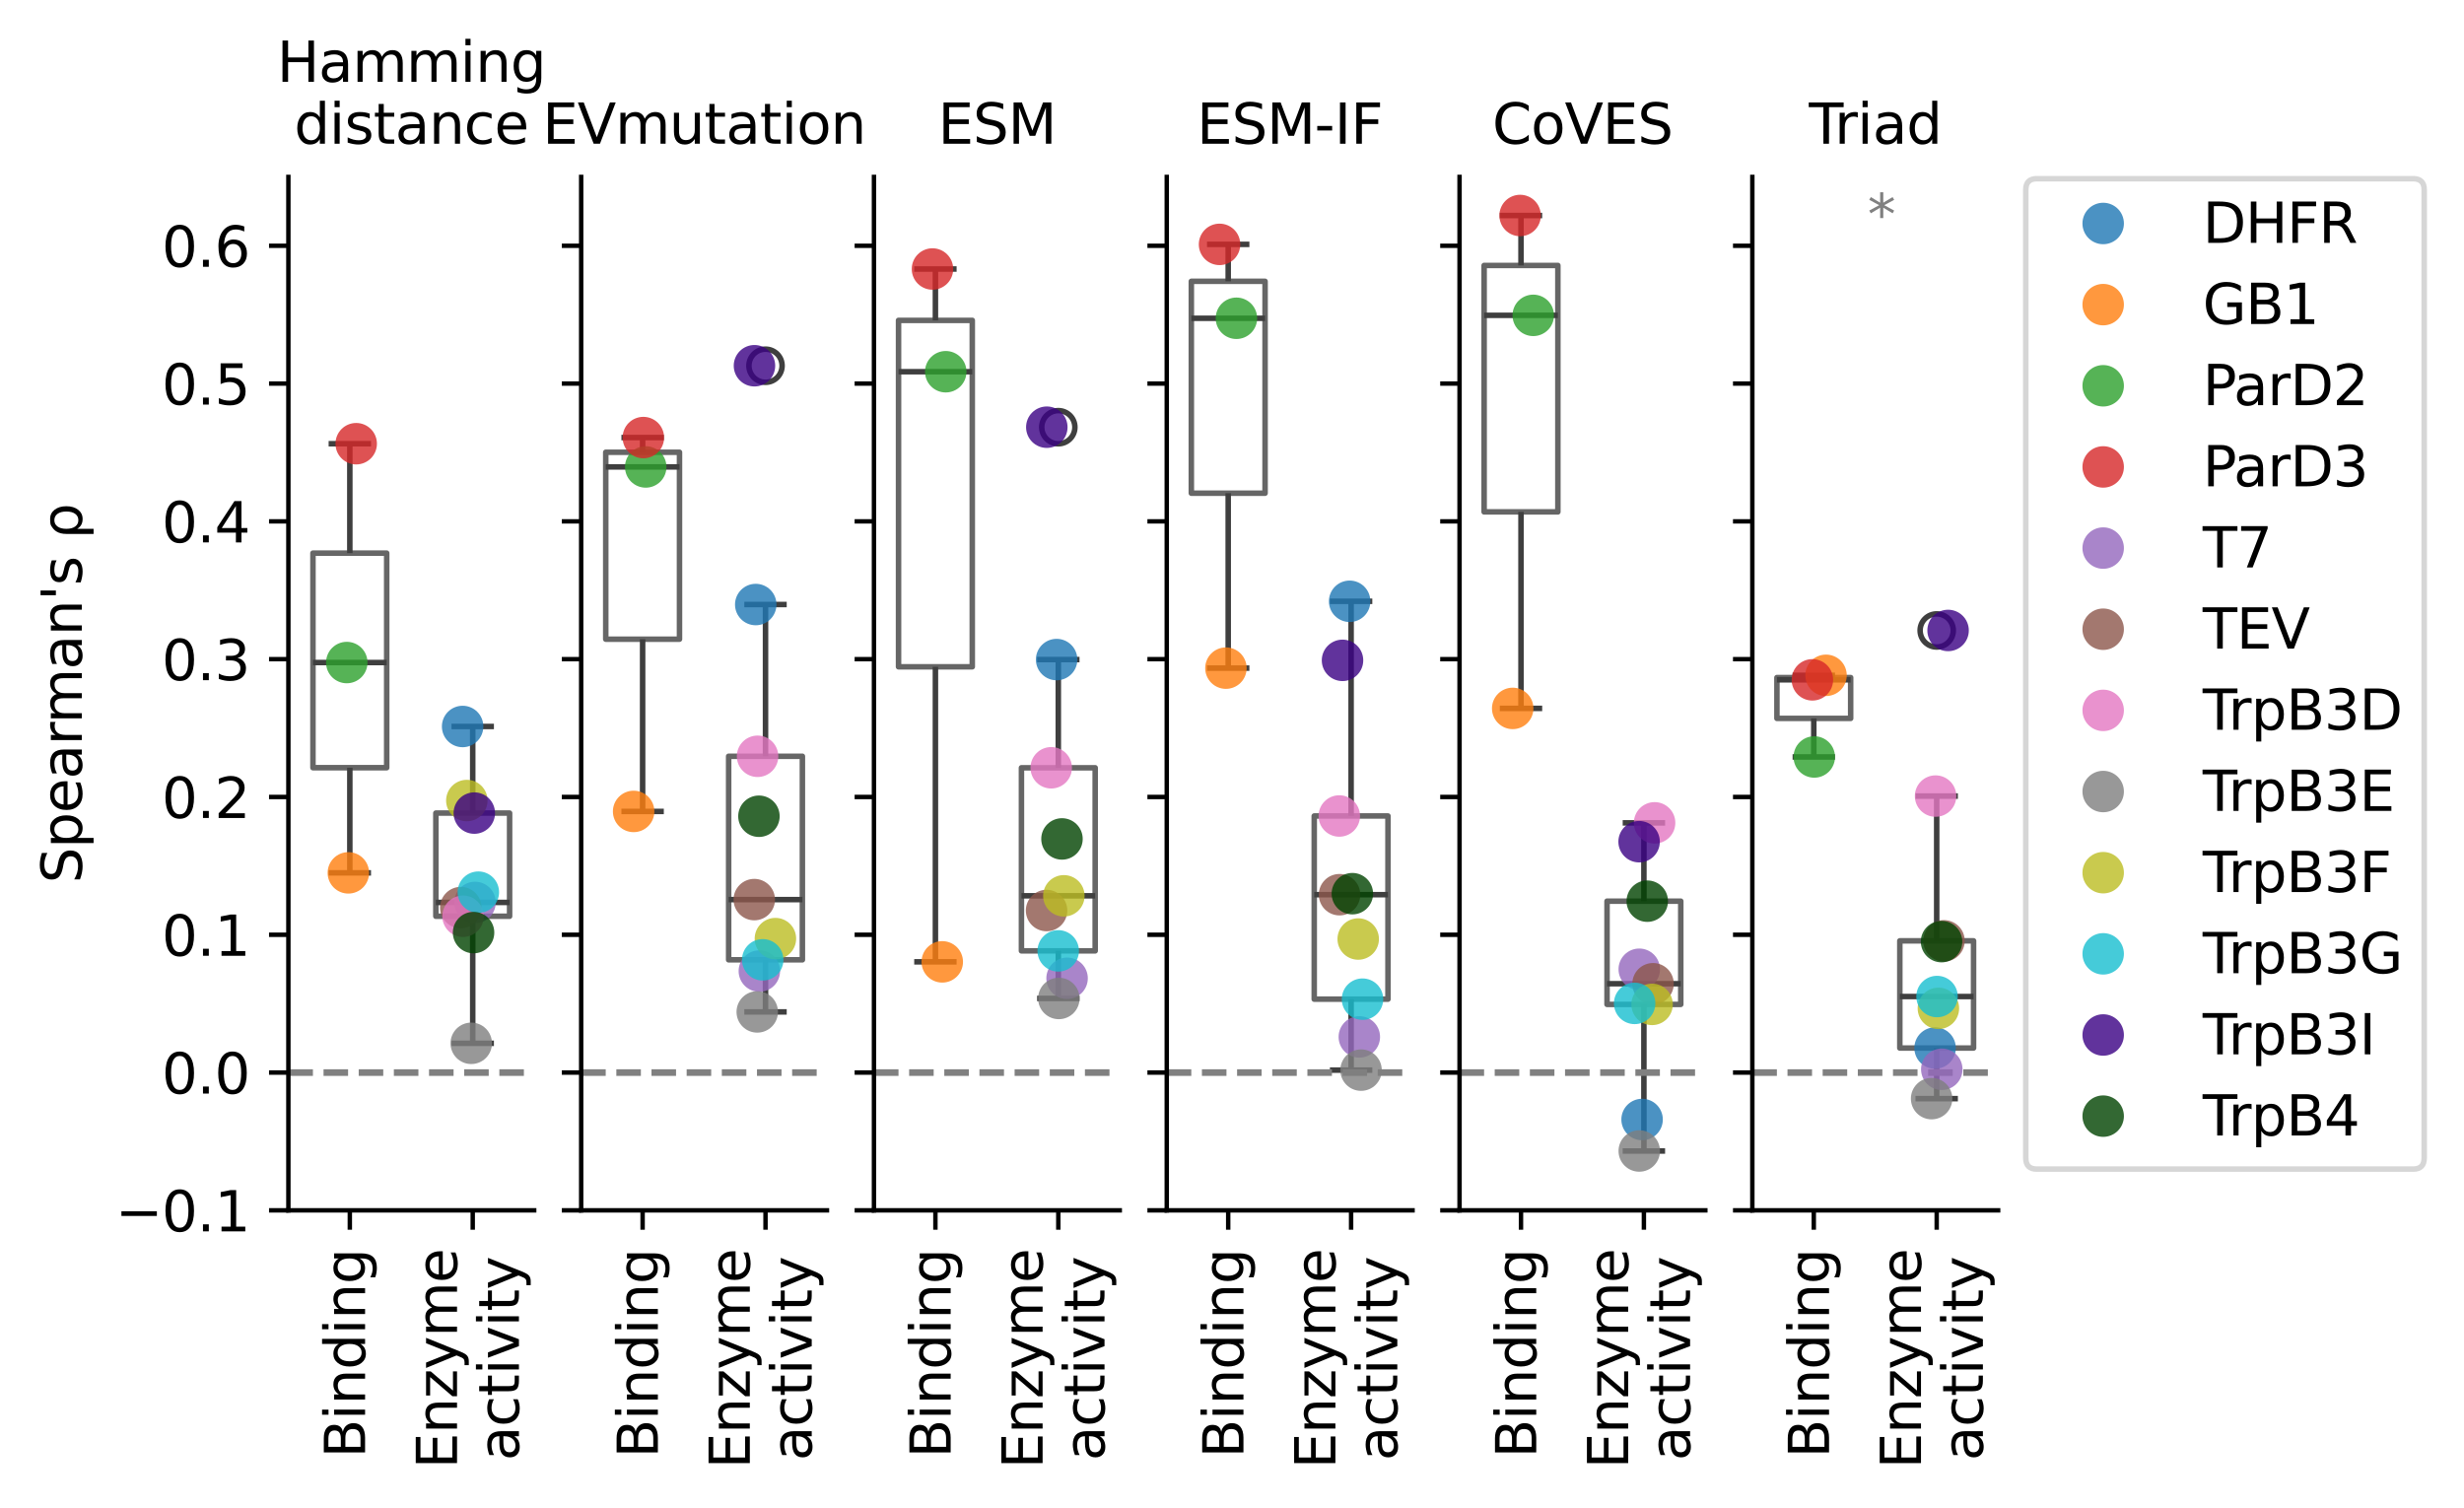 <?xml version="1.0" encoding="utf-8" standalone="no"?>
<!DOCTYPE svg PUBLIC "-//W3C//DTD SVG 1.1//EN"
  "http://www.w3.org/Graphics/SVG/1.1/DTD/svg11.dtd">
<svg xmlns:xlink="http://www.w3.org/1999/xlink" width="445.685pt" height="272.839pt" viewBox="0 0 445.685 272.839" xmlns="http://www.w3.org/2000/svg" version="1.1">
 <defs>
  <style type="text/css">*{stroke-linejoin: round; stroke-linecap: butt}</style>
 </defs>
 <g id="figure_1">
  <g id="patch_1">
   <path d="M 0 272.839 
L 445.685 272.839 
L 445.685 0 
L 0 0 
z
" style="fill: #ffffff"/>
  </g>
  <g id="axes_1">
   <g id="patch_2">
    <path d="M 52.161 218.922 
L 96.621 218.922 
L 96.621 31.996 
L 52.161 31.996 
z
" style="fill: #ffffff"/>
   </g>
   <g id="matplotlib.axis_1">
    <g id="xtick_1">
     <g id="line2d_1">
      <defs>
       <path id="m50a97ef06d" d="M 0 0 
L 0 3.5 
" style="stroke: #000000; stroke-width: 0.8"/>
      </defs>
      <g>
       <use xlink:href="#m50a97ef06d" x="63.276" y="218.922" style="stroke: #000000; stroke-width: 0.8"/>
      </g>
     </g>
     <g id="text_1">
      <!-- Binding -->
      <g transform="translate(66.035 263.711) rotate(-90) scale(0.1 -0.1)">
       <defs>
        <path id="DejaVuSans-42" d="M 1259 2228 
L 1259 519 
L 2272 519 
Q 2781 519 3026 730 
Q 3272 941 3272 1375 
Q 3272 1813 3026 2020 
Q 2781 2228 2272 2228 
L 1259 2228 
z
M 1259 4147 
L 1259 2741 
L 2194 2741 
Q 2656 2741 2882 2914 
Q 3109 3088 3109 3444 
Q 3109 3797 2882 3972 
Q 2656 4147 2194 4147 
L 1259 4147 
z
M 628 4666 
L 2241 4666 
Q 2963 4666 3353 4366 
Q 3744 4066 3744 3513 
Q 3744 3084 3544 2831 
Q 3344 2578 2956 2516 
Q 3422 2416 3680 2098 
Q 3938 1781 3938 1306 
Q 3938 681 3513 340 
Q 3088 0 2303 0 
L 628 0 
L 628 4666 
z
" transform="scale(0.016)"/>
        <path id="DejaVuSans-69" d="M 603 3500 
L 1178 3500 
L 1178 0 
L 603 0 
L 603 3500 
z
M 603 4863 
L 1178 4863 
L 1178 4134 
L 603 4134 
L 603 4863 
z
" transform="scale(0.016)"/>
        <path id="DejaVuSans-6e" d="M 3513 2113 
L 3513 0 
L 2938 0 
L 2938 2094 
Q 2938 2591 2744 2837 
Q 2550 3084 2163 3084 
Q 1697 3084 1428 2787 
Q 1159 2491 1159 1978 
L 1159 0 
L 581 0 
L 581 3500 
L 1159 3500 
L 1159 2956 
Q 1366 3272 1645 3428 
Q 1925 3584 2291 3584 
Q 2894 3584 3203 3211 
Q 3513 2838 3513 2113 
z
" transform="scale(0.016)"/>
        <path id="DejaVuSans-64" d="M 2906 2969 
L 2906 4863 
L 3481 4863 
L 3481 0 
L 2906 0 
L 2906 525 
Q 2725 213 2448 61 
Q 2172 -91 1784 -91 
Q 1150 -91 751 415 
Q 353 922 353 1747 
Q 353 2572 751 3078 
Q 1150 3584 1784 3584 
Q 2172 3584 2448 3432 
Q 2725 3281 2906 2969 
z
M 947 1747 
Q 947 1113 1208 752 
Q 1469 391 1925 391 
Q 2381 391 2643 752 
Q 2906 1113 2906 1747 
Q 2906 2381 2643 2742 
Q 2381 3103 1925 3103 
Q 1469 3103 1208 2742 
Q 947 2381 947 1747 
z
" transform="scale(0.016)"/>
        <path id="DejaVuSans-67" d="M 2906 1791 
Q 2906 2416 2648 2759 
Q 2391 3103 1925 3103 
Q 1463 3103 1205 2759 
Q 947 2416 947 1791 
Q 947 1169 1205 825 
Q 1463 481 1925 481 
Q 2391 481 2648 825 
Q 2906 1169 2906 1791 
z
M 3481 434 
Q 3481 -459 3084 -895 
Q 2688 -1331 1869 -1331 
Q 1566 -1331 1297 -1286 
Q 1028 -1241 775 -1147 
L 775 -588 
Q 1028 -725 1275 -790 
Q 1522 -856 1778 -856 
Q 2344 -856 2625 -561 
Q 2906 -266 2906 331 
L 2906 616 
Q 2728 306 2450 153 
Q 2172 0 1784 0 
Q 1141 0 747 490 
Q 353 981 353 1791 
Q 353 2603 747 3093 
Q 1141 3584 1784 3584 
Q 2172 3584 2450 3431 
Q 2728 3278 2906 2969 
L 2906 3500 
L 3481 3500 
L 3481 434 
z
" transform="scale(0.016)"/>
       </defs>
       <use xlink:href="#DejaVuSans-42"/>
       <use xlink:href="#DejaVuSans-69" x="68.604"/>
       <use xlink:href="#DejaVuSans-6e" x="96.387"/>
       <use xlink:href="#DejaVuSans-64" x="159.766"/>
       <use xlink:href="#DejaVuSans-69" x="223.242"/>
       <use xlink:href="#DejaVuSans-6e" x="251.025"/>
       <use xlink:href="#DejaVuSans-67" x="314.404"/>
      </g>
     </g>
    </g>
    <g id="xtick_2">
     <g id="line2d_2">
      <g>
       <use xlink:href="#m50a97ef06d" x="85.506" y="218.922" style="stroke: #000000; stroke-width: 0.8"/>
      </g>
     </g>
     <g id="text_2">
      <!-- Enzyme -->
      <g transform="translate(82.666 265.639) rotate(-90) scale(0.1 -0.1)">
       <defs>
        <path id="DejaVuSans-45" d="M 628 4666 
L 3578 4666 
L 3578 4134 
L 1259 4134 
L 1259 2753 
L 3481 2753 
L 3481 2222 
L 1259 2222 
L 1259 531 
L 3634 531 
L 3634 0 
L 628 0 
L 628 4666 
z
" transform="scale(0.016)"/>
        <path id="DejaVuSans-7a" d="M 353 3500 
L 3084 3500 
L 3084 2975 
L 922 459 
L 3084 459 
L 3084 0 
L 275 0 
L 275 525 
L 2438 3041 
L 353 3041 
L 353 3500 
z
" transform="scale(0.016)"/>
        <path id="DejaVuSans-79" d="M 2059 -325 
Q 1816 -950 1584 -1140 
Q 1353 -1331 966 -1331 
L 506 -1331 
L 506 -850 
L 844 -850 
Q 1081 -850 1212 -737 
Q 1344 -625 1503 -206 
L 1606 56 
L 191 3500 
L 800 3500 
L 1894 763 
L 2988 3500 
L 3597 3500 
L 2059 -325 
z
" transform="scale(0.016)"/>
        <path id="DejaVuSans-6d" d="M 3328 2828 
Q 3544 3216 3844 3400 
Q 4144 3584 4550 3584 
Q 5097 3584 5394 3201 
Q 5691 2819 5691 2113 
L 5691 0 
L 5113 0 
L 5113 2094 
Q 5113 2597 4934 2840 
Q 4756 3084 4391 3084 
Q 3944 3084 3684 2787 
Q 3425 2491 3425 1978 
L 3425 0 
L 2847 0 
L 2847 2094 
Q 2847 2600 2669 2842 
Q 2491 3084 2119 3084 
Q 1678 3084 1418 2786 
Q 1159 2488 1159 1978 
L 1159 0 
L 581 0 
L 581 3500 
L 1159 3500 
L 1159 2956 
Q 1356 3278 1631 3431 
Q 1906 3584 2284 3584 
Q 2666 3584 2933 3390 
Q 3200 3197 3328 2828 
z
" transform="scale(0.016)"/>
        <path id="DejaVuSans-65" d="M 3597 1894 
L 3597 1613 
L 953 1613 
Q 991 1019 1311 708 
Q 1631 397 2203 397 
Q 2534 397 2845 478 
Q 3156 559 3463 722 
L 3463 178 
Q 3153 47 2828 -22 
Q 2503 -91 2169 -91 
Q 1331 -91 842 396 
Q 353 884 353 1716 
Q 353 2575 817 3079 
Q 1281 3584 2069 3584 
Q 2775 3584 3186 3129 
Q 3597 2675 3597 1894 
z
M 3022 2063 
Q 3016 2534 2758 2815 
Q 2500 3097 2075 3097 
Q 1594 3097 1305 2825 
Q 1016 2553 972 2059 
L 3022 2063 
z
" transform="scale(0.016)"/>
       </defs>
       <use xlink:href="#DejaVuSans-45"/>
       <use xlink:href="#DejaVuSans-6e" x="63.184"/>
       <use xlink:href="#DejaVuSans-7a" x="126.562"/>
       <use xlink:href="#DejaVuSans-79" x="179.053"/>
       <use xlink:href="#DejaVuSans-6d" x="238.232"/>
       <use xlink:href="#DejaVuSans-65" x="335.645"/>
      </g>
      <!-- activity -->
      <g transform="translate(93.864 264.211) rotate(-90) scale(0.1 -0.1)">
       <defs>
        <path id="DejaVuSans-61" d="M 2194 1759 
Q 1497 1759 1228 1600 
Q 959 1441 959 1056 
Q 959 750 1161 570 
Q 1363 391 1709 391 
Q 2188 391 2477 730 
Q 2766 1069 2766 1631 
L 2766 1759 
L 2194 1759 
z
M 3341 1997 
L 3341 0 
L 2766 0 
L 2766 531 
Q 2569 213 2275 61 
Q 1981 -91 1556 -91 
Q 1019 -91 701 211 
Q 384 513 384 1019 
Q 384 1609 779 1909 
Q 1175 2209 1959 2209 
L 2766 2209 
L 2766 2266 
Q 2766 2663 2505 2880 
Q 2244 3097 1772 3097 
Q 1472 3097 1187 3025 
Q 903 2953 641 2809 
L 641 3341 
Q 956 3463 1253 3523 
Q 1550 3584 1831 3584 
Q 2591 3584 2966 3190 
Q 3341 2797 3341 1997 
z
" transform="scale(0.016)"/>
        <path id="DejaVuSans-63" d="M 3122 3366 
L 3122 2828 
Q 2878 2963 2633 3030 
Q 2388 3097 2138 3097 
Q 1578 3097 1268 2742 
Q 959 2388 959 1747 
Q 959 1106 1268 751 
Q 1578 397 2138 397 
Q 2388 397 2633 464 
Q 2878 531 3122 666 
L 3122 134 
Q 2881 22 2623 -34 
Q 2366 -91 2075 -91 
Q 1284 -91 818 406 
Q 353 903 353 1747 
Q 353 2603 823 3093 
Q 1294 3584 2113 3584 
Q 2378 3584 2631 3529 
Q 2884 3475 3122 3366 
z
" transform="scale(0.016)"/>
        <path id="DejaVuSans-74" d="M 1172 4494 
L 1172 3500 
L 2356 3500 
L 2356 3053 
L 1172 3053 
L 1172 1153 
Q 1172 725 1289 603 
Q 1406 481 1766 481 
L 2356 481 
L 2356 0 
L 1766 0 
Q 1100 0 847 248 
Q 594 497 594 1153 
L 594 3053 
L 172 3053 
L 172 3500 
L 594 3500 
L 594 4494 
L 1172 4494 
z
" transform="scale(0.016)"/>
        <path id="DejaVuSans-76" d="M 191 3500 
L 800 3500 
L 1894 563 
L 2988 3500 
L 3597 3500 
L 2284 0 
L 1503 0 
L 191 3500 
z
" transform="scale(0.016)"/>
       </defs>
       <use xlink:href="#DejaVuSans-61"/>
       <use xlink:href="#DejaVuSans-63" x="61.279"/>
       <use xlink:href="#DejaVuSans-74" x="116.26"/>
       <use xlink:href="#DejaVuSans-69" x="155.469"/>
       <use xlink:href="#DejaVuSans-76" x="183.252"/>
       <use xlink:href="#DejaVuSans-69" x="242.432"/>
       <use xlink:href="#DejaVuSans-74" x="270.215"/>
       <use xlink:href="#DejaVuSans-79" x="309.424"/>
      </g>
     </g>
    </g>
   </g>
   <g id="matplotlib.axis_2">
    <g id="ytick_1">
     <g id="line2d_3">
      <defs>
       <path id="m9d8d1f1ff3" d="M 0 0 
L -3.5 0 
" style="stroke: #000000; stroke-width: 0.8"/>
      </defs>
      <g>
       <use xlink:href="#m9d8d1f1ff3" x="52.161" y="218.922" style="stroke: #000000; stroke-width: 0.8"/>
      </g>
     </g>
     <g id="text_3">
      <!-- −0.1 -->
      <g transform="translate(20.878 222.721) scale(0.1 -0.1)">
       <defs>
        <path id="DejaVuSans-2212" d="M 678 2272 
L 4684 2272 
L 4684 1741 
L 678 1741 
L 678 2272 
z
" transform="scale(0.016)"/>
        <path id="DejaVuSans-30" d="M 2034 4250 
Q 1547 4250 1301 3770 
Q 1056 3291 1056 2328 
Q 1056 1369 1301 889 
Q 1547 409 2034 409 
Q 2525 409 2770 889 
Q 3016 1369 3016 2328 
Q 3016 3291 2770 3770 
Q 2525 4250 2034 4250 
z
M 2034 4750 
Q 2819 4750 3233 4129 
Q 3647 3509 3647 2328 
Q 3647 1150 3233 529 
Q 2819 -91 2034 -91 
Q 1250 -91 836 529 
Q 422 1150 422 2328 
Q 422 3509 836 4129 
Q 1250 4750 2034 4750 
z
" transform="scale(0.016)"/>
        <path id="DejaVuSans-2e" d="M 684 794 
L 1344 794 
L 1344 0 
L 684 0 
L 684 794 
z
" transform="scale(0.016)"/>
        <path id="DejaVuSans-31" d="M 794 531 
L 1825 531 
L 1825 4091 
L 703 3866 
L 703 4441 
L 1819 4666 
L 2450 4666 
L 2450 531 
L 3481 531 
L 3481 0 
L 794 0 
L 794 531 
z
" transform="scale(0.016)"/>
       </defs>
       <use xlink:href="#DejaVuSans-2212"/>
       <use xlink:href="#DejaVuSans-30" x="83.789"/>
       <use xlink:href="#DejaVuSans-2e" x="147.412"/>
       <use xlink:href="#DejaVuSans-31" x="179.199"/>
      </g>
     </g>
    </g>
    <g id="ytick_2">
     <g id="line2d_4">
      <g>
       <use xlink:href="#m9d8d1f1ff3" x="52.161" y="193.999" style="stroke: #000000; stroke-width: 0.8"/>
      </g>
     </g>
     <g id="text_4">
      <!-- 0.0 -->
      <g transform="translate(29.258 197.798) scale(0.1 -0.1)">
       <use xlink:href="#DejaVuSans-30"/>
       <use xlink:href="#DejaVuSans-2e" x="63.623"/>
       <use xlink:href="#DejaVuSans-30" x="95.41"/>
      </g>
     </g>
    </g>
    <g id="ytick_3">
     <g id="line2d_5">
      <g>
       <use xlink:href="#m9d8d1f1ff3" x="52.161" y="169.075" style="stroke: #000000; stroke-width: 0.8"/>
      </g>
     </g>
     <g id="text_5">
      <!-- 0.1 -->
      <g transform="translate(29.258 172.875) scale(0.1 -0.1)">
       <use xlink:href="#DejaVuSans-30"/>
       <use xlink:href="#DejaVuSans-2e" x="63.623"/>
       <use xlink:href="#DejaVuSans-31" x="95.41"/>
      </g>
     </g>
    </g>
    <g id="ytick_4">
     <g id="line2d_6">
      <g>
       <use xlink:href="#m9d8d1f1ff3" x="52.161" y="144.152" style="stroke: #000000; stroke-width: 0.8"/>
      </g>
     </g>
     <g id="text_6">
      <!-- 0.2 -->
      <g transform="translate(29.258 147.951) scale(0.1 -0.1)">
       <defs>
        <path id="DejaVuSans-32" d="M 1228 531 
L 3431 531 
L 3431 0 
L 469 0 
L 469 531 
Q 828 903 1448 1529 
Q 2069 2156 2228 2338 
Q 2531 2678 2651 2914 
Q 2772 3150 2772 3378 
Q 2772 3750 2511 3984 
Q 2250 4219 1831 4219 
Q 1534 4219 1204 4116 
Q 875 4013 500 3803 
L 500 4441 
Q 881 4594 1212 4672 
Q 1544 4750 1819 4750 
Q 2544 4750 2975 4387 
Q 3406 4025 3406 3419 
Q 3406 3131 3298 2873 
Q 3191 2616 2906 2266 
Q 2828 2175 2409 1742 
Q 1991 1309 1228 531 
z
" transform="scale(0.016)"/>
       </defs>
       <use xlink:href="#DejaVuSans-30"/>
       <use xlink:href="#DejaVuSans-2e" x="63.623"/>
       <use xlink:href="#DejaVuSans-32" x="95.41"/>
      </g>
     </g>
    </g>
    <g id="ytick_5">
     <g id="line2d_7">
      <g>
       <use xlink:href="#m9d8d1f1ff3" x="52.161" y="119.228" style="stroke: #000000; stroke-width: 0.8"/>
      </g>
     </g>
     <g id="text_7">
      <!-- 0.3 -->
      <g transform="translate(29.258 123.028) scale(0.1 -0.1)">
       <defs>
        <path id="DejaVuSans-33" d="M 2597 2516 
Q 3050 2419 3304 2112 
Q 3559 1806 3559 1356 
Q 3559 666 3084 287 
Q 2609 -91 1734 -91 
Q 1441 -91 1130 -33 
Q 819 25 488 141 
L 488 750 
Q 750 597 1062 519 
Q 1375 441 1716 441 
Q 2309 441 2620 675 
Q 2931 909 2931 1356 
Q 2931 1769 2642 2001 
Q 2353 2234 1838 2234 
L 1294 2234 
L 1294 2753 
L 1863 2753 
Q 2328 2753 2575 2939 
Q 2822 3125 2822 3475 
Q 2822 3834 2567 4026 
Q 2313 4219 1838 4219 
Q 1578 4219 1281 4162 
Q 984 4106 628 3988 
L 628 4550 
Q 988 4650 1302 4700 
Q 1616 4750 1894 4750 
Q 2613 4750 3031 4423 
Q 3450 4097 3450 3541 
Q 3450 3153 3228 2886 
Q 3006 2619 2597 2516 
z
" transform="scale(0.016)"/>
       </defs>
       <use xlink:href="#DejaVuSans-30"/>
       <use xlink:href="#DejaVuSans-2e" x="63.623"/>
       <use xlink:href="#DejaVuSans-33" x="95.41"/>
      </g>
     </g>
    </g>
    <g id="ytick_6">
     <g id="line2d_8">
      <g>
       <use xlink:href="#m9d8d1f1ff3" x="52.161" y="94.305" style="stroke: #000000; stroke-width: 0.8"/>
      </g>
     </g>
     <g id="text_8">
      <!-- 0.4 -->
      <g transform="translate(29.258 98.104) scale(0.1 -0.1)">
       <defs>
        <path id="DejaVuSans-34" d="M 2419 4116 
L 825 1625 
L 2419 1625 
L 2419 4116 
z
M 2253 4666 
L 3047 4666 
L 3047 1625 
L 3713 1625 
L 3713 1100 
L 3047 1100 
L 3047 0 
L 2419 0 
L 2419 1100 
L 313 1100 
L 313 1709 
L 2253 4666 
z
" transform="scale(0.016)"/>
       </defs>
       <use xlink:href="#DejaVuSans-30"/>
       <use xlink:href="#DejaVuSans-2e" x="63.623"/>
       <use xlink:href="#DejaVuSans-34" x="95.41"/>
      </g>
     </g>
    </g>
    <g id="ytick_7">
     <g id="line2d_9">
      <g>
       <use xlink:href="#m9d8d1f1ff3" x="52.161" y="69.381" style="stroke: #000000; stroke-width: 0.8"/>
      </g>
     </g>
     <g id="text_9">
      <!-- 0.5 -->
      <g transform="translate(29.258 73.181) scale(0.1 -0.1)">
       <defs>
        <path id="DejaVuSans-35" d="M 691 4666 
L 3169 4666 
L 3169 4134 
L 1269 4134 
L 1269 2991 
Q 1406 3038 1543 3061 
Q 1681 3084 1819 3084 
Q 2600 3084 3056 2656 
Q 3513 2228 3513 1497 
Q 3513 744 3044 326 
Q 2575 -91 1722 -91 
Q 1428 -91 1123 -41 
Q 819 9 494 109 
L 494 744 
Q 775 591 1075 516 
Q 1375 441 1709 441 
Q 2250 441 2565 725 
Q 2881 1009 2881 1497 
Q 2881 1984 2565 2268 
Q 2250 2553 1709 2553 
Q 1456 2553 1204 2497 
Q 953 2441 691 2322 
L 691 4666 
z
" transform="scale(0.016)"/>
       </defs>
       <use xlink:href="#DejaVuSans-30"/>
       <use xlink:href="#DejaVuSans-2e" x="63.623"/>
       <use xlink:href="#DejaVuSans-35" x="95.41"/>
      </g>
     </g>
    </g>
    <g id="ytick_8">
     <g id="line2d_10">
      <g>
       <use xlink:href="#m9d8d1f1ff3" x="52.161" y="44.458" style="stroke: #000000; stroke-width: 0.8"/>
      </g>
     </g>
     <g id="text_10">
      <!-- 0.6 -->
      <g transform="translate(29.258 48.257) scale(0.1 -0.1)">
       <defs>
        <path id="DejaVuSans-36" d="M 2113 2584 
Q 1688 2584 1439 2293 
Q 1191 2003 1191 1497 
Q 1191 994 1439 701 
Q 1688 409 2113 409 
Q 2538 409 2786 701 
Q 3034 994 3034 1497 
Q 3034 2003 2786 2293 
Q 2538 2584 2113 2584 
z
M 3366 4563 
L 3366 3988 
Q 3128 4100 2886 4159 
Q 2644 4219 2406 4219 
Q 1781 4219 1451 3797 
Q 1122 3375 1075 2522 
Q 1259 2794 1537 2939 
Q 1816 3084 2150 3084 
Q 2853 3084 3261 2657 
Q 3669 2231 3669 1497 
Q 3669 778 3244 343 
Q 2819 -91 2113 -91 
Q 1303 -91 875 529 
Q 447 1150 447 2328 
Q 447 3434 972 4092 
Q 1497 4750 2381 4750 
Q 2619 4750 2861 4703 
Q 3103 4656 3366 4563 
z
" transform="scale(0.016)"/>
       </defs>
       <use xlink:href="#DejaVuSans-30"/>
       <use xlink:href="#DejaVuSans-2e" x="63.623"/>
       <use xlink:href="#DejaVuSans-36" x="95.41"/>
      </g>
     </g>
    </g>
    <g id="text_11">
     <!-- Spearman's ρ -->
     <g transform="translate(14.798 159.762) rotate(-90) scale(0.1 -0.1)">
      <defs>
       <path id="DejaVuSans-53" d="M 3425 4513 
L 3425 3897 
Q 3066 4069 2747 4153 
Q 2428 4238 2131 4238 
Q 1616 4238 1336 4038 
Q 1056 3838 1056 3469 
Q 1056 3159 1242 3001 
Q 1428 2844 1947 2747 
L 2328 2669 
Q 3034 2534 3370 2195 
Q 3706 1856 3706 1288 
Q 3706 609 3251 259 
Q 2797 -91 1919 -91 
Q 1588 -91 1214 -16 
Q 841 59 441 206 
L 441 856 
Q 825 641 1194 531 
Q 1563 422 1919 422 
Q 2459 422 2753 634 
Q 3047 847 3047 1241 
Q 3047 1584 2836 1778 
Q 2625 1972 2144 2069 
L 1759 2144 
Q 1053 2284 737 2584 
Q 422 2884 422 3419 
Q 422 4038 858 4394 
Q 1294 4750 2059 4750 
Q 2388 4750 2728 4690 
Q 3069 4631 3425 4513 
z
" transform="scale(0.016)"/>
       <path id="DejaVuSans-70" d="M 1159 525 
L 1159 -1331 
L 581 -1331 
L 581 3500 
L 1159 3500 
L 1159 2969 
Q 1341 3281 1617 3432 
Q 1894 3584 2278 3584 
Q 2916 3584 3314 3078 
Q 3713 2572 3713 1747 
Q 3713 922 3314 415 
Q 2916 -91 2278 -91 
Q 1894 -91 1617 61 
Q 1341 213 1159 525 
z
M 3116 1747 
Q 3116 2381 2855 2742 
Q 2594 3103 2138 3103 
Q 1681 3103 1420 2742 
Q 1159 2381 1159 1747 
Q 1159 1113 1420 752 
Q 1681 391 2138 391 
Q 2594 391 2855 752 
Q 3116 1113 3116 1747 
z
" transform="scale(0.016)"/>
       <path id="DejaVuSans-72" d="M 2631 2963 
Q 2534 3019 2420 3045 
Q 2306 3072 2169 3072 
Q 1681 3072 1420 2755 
Q 1159 2438 1159 1844 
L 1159 0 
L 581 0 
L 581 3500 
L 1159 3500 
L 1159 2956 
Q 1341 3275 1631 3429 
Q 1922 3584 2338 3584 
Q 2397 3584 2469 3576 
Q 2541 3569 2628 3553 
L 2631 2963 
z
" transform="scale(0.016)"/>
       <path id="DejaVuSans-27" d="M 1147 4666 
L 1147 2931 
L 616 2931 
L 616 4666 
L 1147 4666 
z
" transform="scale(0.016)"/>
       <path id="DejaVuSans-73" d="M 2834 3397 
L 2834 2853 
Q 2591 2978 2328 3040 
Q 2066 3103 1784 3103 
Q 1356 3103 1142 2972 
Q 928 2841 928 2578 
Q 928 2378 1081 2264 
Q 1234 2150 1697 2047 
L 1894 2003 
Q 2506 1872 2764 1633 
Q 3022 1394 3022 966 
Q 3022 478 2636 193 
Q 2250 -91 1575 -91 
Q 1294 -91 989 -36 
Q 684 19 347 128 
L 347 722 
Q 666 556 975 473 
Q 1284 391 1588 391 
Q 1994 391 2212 530 
Q 2431 669 2431 922 
Q 2431 1156 2273 1281 
Q 2116 1406 1581 1522 
L 1381 1569 
Q 847 1681 609 1914 
Q 372 2147 372 2553 
Q 372 3047 722 3315 
Q 1072 3584 1716 3584 
Q 2034 3584 2315 3537 
Q 2597 3491 2834 3397 
z
" transform="scale(0.016)"/>
       <path id="DejaVuSans-20" transform="scale(0.016)"/>
       <path id="DejaVuSans-3c1" d="M 863 2875 
Q 1053 3194 1525 3475 
Q 1709 3584 2278 3584 
Q 2916 3584 3314 3078 
Q 3713 2572 3713 1747 
Q 3713 922 3314 415 
Q 2916 -91 2278 -91 
Q 1894 -91 1617 61 
Q 1341 213 1159 525 
L 1159 -1331 
L 581 -1331 
L 581 1716 
Q 581 2438 863 2875 
z
M 3116 1747 
Q 3116 2381 2855 2742 
Q 2594 3103 2138 3103 
Q 1681 3103 1420 2742 
Q 1159 2381 1159 1747 
Q 1159 1113 1420 752 
Q 1681 391 2138 391 
Q 2594 391 2855 752 
Q 3116 1113 3116 1747 
z
" transform="scale(0.016)"/>
      </defs>
      <use xlink:href="#DejaVuSans-53"/>
      <use xlink:href="#DejaVuSans-70" x="63.477"/>
      <use xlink:href="#DejaVuSans-65" x="126.953"/>
      <use xlink:href="#DejaVuSans-61" x="188.477"/>
      <use xlink:href="#DejaVuSans-72" x="249.756"/>
      <use xlink:href="#DejaVuSans-6d" x="289.119"/>
      <use xlink:href="#DejaVuSans-61" x="386.531"/>
      <use xlink:href="#DejaVuSans-6e" x="447.811"/>
      <use xlink:href="#DejaVuSans-27" x="511.189"/>
      <use xlink:href="#DejaVuSans-73" x="538.68"/>
      <use xlink:href="#DejaVuSans-20" x="590.779"/>
      <use xlink:href="#DejaVuSans-3c1" x="622.566"/>
     </g>
    </g>
   </g>
   <g id="patch_3">
    <path d="M 56.607 138.858 
L 69.945 138.858 
L 69.945 100.047 
L 56.607 100.047 
L 56.607 138.858 
L 56.607 138.858 
z
" clip-path="url(#p396ce53fe9)" style="fill: none; stroke: #666666; stroke-linejoin: miter"/>
   </g>
   <g id="line2d_11">
    <path d="M 63.276 138.858 
L 63.276 157.878 
" clip-path="url(#p396ce53fe9)" style="fill: none; stroke: #3f3f3f"/>
   </g>
   <g id="line2d_12">
    <path d="M 63.276 100.047 
L 63.276 80.255 
" clip-path="url(#p396ce53fe9)" style="fill: none; stroke: #3f3f3f"/>
   </g>
   <g id="line2d_13">
    <path d="M 59.941 157.878 
L 66.61 157.878 
" clip-path="url(#p396ce53fe9)" style="fill: none; stroke: #3f3f3f; stroke-linecap: square"/>
   </g>
   <g id="line2d_14">
    <path d="M 59.941 80.255 
L 66.61 80.255 
" clip-path="url(#p396ce53fe9)" style="fill: none; stroke: #3f3f3f; stroke-linecap: square"/>
   </g>
   <g id="line2d_15"/>
   <g id="patch_4">
    <path d="M 78.837 165.728 
L 92.175 165.728 
L 92.175 147.067 
L 78.837 147.067 
L 78.837 165.728 
L 78.837 165.728 
z
" clip-path="url(#p396ce53fe9)" style="fill: none; stroke: #666666; stroke-linejoin: miter"/>
   </g>
   <g id="line2d_16">
    <path d="M 85.506 165.728 
L 85.506 188.709 
" clip-path="url(#p396ce53fe9)" style="fill: none; stroke: #3f3f3f"/>
   </g>
   <g id="line2d_17">
    <path d="M 85.506 147.067 
L 85.506 131.403 
" clip-path="url(#p396ce53fe9)" style="fill: none; stroke: #3f3f3f"/>
   </g>
   <g id="line2d_18">
    <path d="M 82.171 188.709 
L 88.84 188.709 
" clip-path="url(#p396ce53fe9)" style="fill: none; stroke: #3f3f3f; stroke-linecap: square"/>
   </g>
   <g id="line2d_19">
    <path d="M 82.171 131.403 
L 88.84 131.403 
" clip-path="url(#p396ce53fe9)" style="fill: none; stroke: #3f3f3f; stroke-linecap: square"/>
   </g>
   <g id="line2d_20"/>
   <g id="line2d_21">
    <path d="M 52.161 193.999 
L 96.621 193.999 
" clip-path="url(#p396ce53fe9)" style="fill: none; stroke-dasharray: 4.44,1.92; stroke-dashoffset: 0; stroke: #808080; stroke-width: 1.2"/>
   </g>
   <g id="line2d_22">
    <path d="M 56.607 119.838 
L 69.945 119.838 
" clip-path="url(#p396ce53fe9)" style="fill: none; stroke: #3f3f3f"/>
   </g>
   <g id="line2d_23">
    <path d="M 78.837 163.232 
L 92.175 163.232 
" clip-path="url(#p396ce53fe9)" style="fill: none; stroke: #3f3f3f"/>
   </g>
   <g id="patch_5">
    <path d="M 52.161 218.922 
L 52.161 31.996 
" style="fill: none; stroke: #000000; stroke-width: 0.8; stroke-linejoin: miter; stroke-linecap: square"/>
   </g>
   <g id="patch_6">
    <path d="M 52.161 218.922 
L 96.621 218.922 
" style="fill: none; stroke: #000000; stroke-width: 0.8; stroke-linejoin: miter; stroke-linecap: square"/>
   </g>
   <g id="PathCollection_1">
    <defs>
     <path id="C0_0_8f8030f6b3" d="M 0 3.75 
C 0.995 3.75 1.948 3.355 2.652 2.652 
C 3.355 1.948 3.75 0.995 3.75 -0 
C 3.75 -0.995 3.355 -1.948 2.652 -2.652 
C 1.948 -3.355 0.995 -3.75 0 -3.75 
C -0.995 -3.75 -1.948 -3.355 -2.652 -2.652 
C -3.355 -1.948 -3.75 -0.995 -3.75 0 
C -3.75 0.995 -3.355 1.948 -2.652 2.652 
C -1.948 3.355 -0.995 3.75 0 3.75 
z
"/>
    </defs>
    <g clip-path="url(#p396ce53fe9)">
     <use xlink:href="#C0_0_8f8030f6b3" x="63.009" y="157.878" style="fill: #ff7f0e; fill-opacity: 0.8"/>
    </g>
    <g clip-path="url(#p396ce53fe9)">
     <use xlink:href="#C0_0_8f8030f6b3" x="62.726" y="119.838" style="fill: #2ca02c; fill-opacity: 0.8"/>
    </g>
    <g clip-path="url(#p396ce53fe9)">
     <use xlink:href="#C0_0_8f8030f6b3" x="64.429" y="80.255" style="fill: #d62728; fill-opacity: 0.8"/>
    </g>
   </g>
   <g id="PathCollection_2">
    <defs>
     <path id="C1_0_5c5c8fe216" d="M 0 3.75 
C 0.995 3.75 1.948 3.355 2.652 2.652 
C 3.355 1.948 3.75 0.995 3.75 -0 
C 3.75 -0.995 3.355 -1.948 2.652 -2.652 
C 1.948 -3.355 0.995 -3.75 0 -3.75 
C -0.995 -3.75 -1.948 -3.355 -2.652 -2.652 
C -3.355 -1.948 -3.75 -0.995 -3.75 0 
C -3.75 0.995 -3.355 1.948 -2.652 2.652 
C -1.948 3.355 -0.995 3.75 0 3.75 
z
"/>
    </defs>
    <g clip-path="url(#p396ce53fe9)">
     <use xlink:href="#C1_0_5c5c8fe216" x="83.679" y="131.403" style="fill: #1f77b4; fill-opacity: 0.8"/>
    </g>
    <g clip-path="url(#p396ce53fe9)">
     <use xlink:href="#C1_0_5c5c8fe216" x="85.922" y="163.232" style="fill: #9467bd; fill-opacity: 0.8"/>
    </g>
    <g clip-path="url(#p396ce53fe9)">
     <use xlink:href="#C1_0_5c5c8fe216" x="83.348" y="164.162" style="fill: #8c564b; fill-opacity: 0.8"/>
    </g>
    <g clip-path="url(#p396ce53fe9)">
     <use xlink:href="#C1_0_5c5c8fe216" x="83.755" y="165.728" style="fill: #e377c2; fill-opacity: 0.8"/>
    </g>
    <g clip-path="url(#p396ce53fe9)">
     <use xlink:href="#C1_0_5c5c8fe216" x="85.239" y="188.709" style="fill: #7f7f7f; fill-opacity: 0.8"/>
    </g>
    <g clip-path="url(#p396ce53fe9)">
     <use xlink:href="#C1_0_5c5c8fe216" x="84.439" y="144.798" style="fill: #bcbd22; fill-opacity: 0.8"/>
    </g>
    <g clip-path="url(#p396ce53fe9)">
     <use xlink:href="#C1_0_5c5c8fe216" x="86.523" y="161.371" style="fill: #17becf; fill-opacity: 0.8"/>
    </g>
    <g clip-path="url(#p396ce53fe9)">
     <use xlink:href="#C1_0_5c5c8fe216" x="85.792" y="147.067" style="fill: #3a0183; fill-opacity: 0.8"/>
    </g>
    <g clip-path="url(#p396ce53fe9)">
     <use xlink:href="#C1_0_5c5c8fe216" x="85.658" y="168.682" style="fill: #004301; fill-opacity: 0.8"/>
    </g>
   </g>
   <g id="line2d_24"/>
   <g id="line2d_25"/>
   <g id="line2d_26"/>
   <g id="line2d_27"/>
   <g id="line2d_28"/>
   <g id="line2d_29"/>
   <g id="line2d_30"/>
   <g id="line2d_31"/>
   <g id="line2d_32"/>
   <g id="line2d_33"/>
   <g id="line2d_34"/>
   <g id="line2d_35"/>
   <g id="text_12">
    <!-- Hamming -->
    <g transform="translate(50.094 14.798) scale(0.1 -0.1)">
     <defs>
      <path id="DejaVuSans-48" d="M 628 4666 
L 1259 4666 
L 1259 2753 
L 3553 2753 
L 3553 4666 
L 4184 4666 
L 4184 0 
L 3553 0 
L 3553 2222 
L 1259 2222 
L 1259 0 
L 628 0 
L 628 4666 
z
" transform="scale(0.016)"/>
     </defs>
     <use xlink:href="#DejaVuSans-48"/>
     <use xlink:href="#DejaVuSans-61" x="75.195"/>
     <use xlink:href="#DejaVuSans-6d" x="136.475"/>
     <use xlink:href="#DejaVuSans-6d" x="233.887"/>
     <use xlink:href="#DejaVuSans-69" x="331.299"/>
     <use xlink:href="#DejaVuSans-6e" x="359.082"/>
     <use xlink:href="#DejaVuSans-67" x="422.461"/>
    </g>
    <!-- distance -->
    <g transform="translate(53.204 25.996) scale(0.1 -0.1)">
     <use xlink:href="#DejaVuSans-64"/>
     <use xlink:href="#DejaVuSans-69" x="63.477"/>
     <use xlink:href="#DejaVuSans-73" x="91.26"/>
     <use xlink:href="#DejaVuSans-74" x="143.359"/>
     <use xlink:href="#DejaVuSans-61" x="182.568"/>
     <use xlink:href="#DejaVuSans-6e" x="243.848"/>
     <use xlink:href="#DejaVuSans-63" x="307.227"/>
     <use xlink:href="#DejaVuSans-65" x="362.207"/>
    </g>
   </g>
  </g>
  <g id="axes_2">
   <g id="patch_7">
    <path d="M 105.121 218.922 
L 149.581 218.922 
L 149.581 31.996 
L 105.121 31.996 
z
" style="fill: #ffffff"/>
   </g>
   <g id="matplotlib.axis_3">
    <g id="xtick_3">
     <g id="line2d_36">
      <g>
       <use xlink:href="#m50a97ef06d" x="116.236" y="218.922" style="stroke: #000000; stroke-width: 0.8"/>
      </g>
     </g>
     <g id="text_13">
      <!-- Binding -->
      <g transform="translate(118.995 263.711) rotate(-90) scale(0.1 -0.1)">
       <use xlink:href="#DejaVuSans-42"/>
       <use xlink:href="#DejaVuSans-69" x="68.604"/>
       <use xlink:href="#DejaVuSans-6e" x="96.387"/>
       <use xlink:href="#DejaVuSans-64" x="159.766"/>
       <use xlink:href="#DejaVuSans-69" x="223.242"/>
       <use xlink:href="#DejaVuSans-6e" x="251.025"/>
       <use xlink:href="#DejaVuSans-67" x="314.404"/>
      </g>
     </g>
    </g>
    <g id="xtick_4">
     <g id="line2d_37">
      <g>
       <use xlink:href="#m50a97ef06d" x="138.466" y="218.922" style="stroke: #000000; stroke-width: 0.8"/>
      </g>
     </g>
     <g id="text_14">
      <!-- Enzyme -->
      <g transform="translate(135.626 265.639) rotate(-90) scale(0.1 -0.1)">
       <use xlink:href="#DejaVuSans-45"/>
       <use xlink:href="#DejaVuSans-6e" x="63.184"/>
       <use xlink:href="#DejaVuSans-7a" x="126.562"/>
       <use xlink:href="#DejaVuSans-79" x="179.053"/>
       <use xlink:href="#DejaVuSans-6d" x="238.232"/>
       <use xlink:href="#DejaVuSans-65" x="335.645"/>
      </g>
      <!-- activity -->
      <g transform="translate(146.824 264.211) rotate(-90) scale(0.1 -0.1)">
       <use xlink:href="#DejaVuSans-61"/>
       <use xlink:href="#DejaVuSans-63" x="61.279"/>
       <use xlink:href="#DejaVuSans-74" x="116.26"/>
       <use xlink:href="#DejaVuSans-69" x="155.469"/>
       <use xlink:href="#DejaVuSans-76" x="183.252"/>
       <use xlink:href="#DejaVuSans-69" x="242.432"/>
       <use xlink:href="#DejaVuSans-74" x="270.215"/>
       <use xlink:href="#DejaVuSans-79" x="309.424"/>
      </g>
     </g>
    </g>
   </g>
   <g id="matplotlib.axis_4">
    <g id="ytick_9">
     <g id="line2d_38">
      <g>
       <use xlink:href="#m9d8d1f1ff3" x="105.121" y="218.922" style="stroke: #000000; stroke-width: 0.8"/>
      </g>
     </g>
    </g>
    <g id="ytick_10">
     <g id="line2d_39">
      <g>
       <use xlink:href="#m9d8d1f1ff3" x="105.121" y="193.999" style="stroke: #000000; stroke-width: 0.8"/>
      </g>
     </g>
    </g>
    <g id="ytick_11">
     <g id="line2d_40">
      <g>
       <use xlink:href="#m9d8d1f1ff3" x="105.121" y="169.075" style="stroke: #000000; stroke-width: 0.8"/>
      </g>
     </g>
    </g>
    <g id="ytick_12">
     <g id="line2d_41">
      <g>
       <use xlink:href="#m9d8d1f1ff3" x="105.121" y="144.152" style="stroke: #000000; stroke-width: 0.8"/>
      </g>
     </g>
    </g>
    <g id="ytick_13">
     <g id="line2d_42">
      <g>
       <use xlink:href="#m9d8d1f1ff3" x="105.121" y="119.228" style="stroke: #000000; stroke-width: 0.8"/>
      </g>
     </g>
    </g>
    <g id="ytick_14">
     <g id="line2d_43">
      <g>
       <use xlink:href="#m9d8d1f1ff3" x="105.121" y="94.305" style="stroke: #000000; stroke-width: 0.8"/>
      </g>
     </g>
    </g>
    <g id="ytick_15">
     <g id="line2d_44">
      <g>
       <use xlink:href="#m9d8d1f1ff3" x="105.121" y="69.381" style="stroke: #000000; stroke-width: 0.8"/>
      </g>
     </g>
    </g>
    <g id="ytick_16">
     <g id="line2d_45">
      <g>
       <use xlink:href="#m9d8d1f1ff3" x="105.121" y="44.458" style="stroke: #000000; stroke-width: 0.8"/>
      </g>
     </g>
    </g>
   </g>
   <g id="patch_8">
    <path d="M 109.567 115.613 
L 122.905 115.613 
L 122.905 81.803 
L 109.567 81.803 
L 109.567 115.613 
L 109.567 115.613 
z
" clip-path="url(#p9f8d44664f)" style="fill: none; stroke: #666666; stroke-linejoin: miter"/>
   </g>
   <g id="line2d_46">
    <path d="M 116.236 115.613 
L 116.236 146.767 
" clip-path="url(#p9f8d44664f)" style="fill: none; stroke: #3f3f3f"/>
   </g>
   <g id="line2d_47">
    <path d="M 116.236 81.803 
L 116.236 79.147 
" clip-path="url(#p9f8d44664f)" style="fill: none; stroke: #3f3f3f"/>
   </g>
   <g id="line2d_48">
    <path d="M 112.901 146.767 
L 119.57 146.767 
" clip-path="url(#p9f8d44664f)" style="fill: none; stroke: #3f3f3f; stroke-linecap: square"/>
   </g>
   <g id="line2d_49">
    <path d="M 112.901 79.147 
L 119.57 79.147 
" clip-path="url(#p9f8d44664f)" style="fill: none; stroke: #3f3f3f; stroke-linecap: square"/>
   </g>
   <g id="line2d_50"/>
   <g id="patch_9">
    <path d="M 131.797 173.604 
L 145.135 173.604 
L 145.135 136.793 
L 131.797 136.793 
L 131.797 173.604 
L 131.797 173.604 
z
" clip-path="url(#p9f8d44664f)" style="fill: none; stroke: #666666; stroke-linejoin: miter"/>
   </g>
   <g id="line2d_51">
    <path d="M 138.466 173.604 
L 138.466 183.029 
" clip-path="url(#p9f8d44664f)" style="fill: none; stroke: #3f3f3f"/>
   </g>
   <g id="line2d_52">
    <path d="M 138.466 136.793 
L 138.466 109.346 
" clip-path="url(#p9f8d44664f)" style="fill: none; stroke: #3f3f3f"/>
   </g>
   <g id="line2d_53">
    <path d="M 135.131 183.029 
L 141.8 183.029 
" clip-path="url(#p9f8d44664f)" style="fill: none; stroke: #3f3f3f; stroke-linecap: square"/>
   </g>
   <g id="line2d_54">
    <path d="M 135.131 109.346 
L 141.8 109.346 
" clip-path="url(#p9f8d44664f)" style="fill: none; stroke: #3f3f3f; stroke-linecap: square"/>
   </g>
   <g id="line2d_55">
    <defs>
     <path id="m041879b192" d="M 0 3 
C 0.796 3 1.559 2.684 2.121 2.121 
C 2.684 1.559 3 0.796 3 0 
C 3 -0.796 2.684 -1.559 2.121 -2.121 
C 1.559 -2.684 0.796 -3 0 -3 
C -0.796 -3 -1.559 -2.684 -2.121 -2.121 
C -2.684 -1.559 -3 -0.796 -3 0 
C -3 0.796 -2.684 1.559 -2.121 2.121 
C -1.559 2.684 -0.796 3 0 3 
z
" style="stroke: #3f3f3f"/>
    </defs>
    <g clip-path="url(#p9f8d44664f)">
     <use xlink:href="#m041879b192" x="138.466" y="66.153" style="fill-opacity: 0; stroke: #3f3f3f"/>
    </g>
   </g>
   <g id="line2d_56">
    <path d="M 105.121 193.999 
L 149.581 193.999 
" clip-path="url(#p9f8d44664f)" style="fill: none; stroke-dasharray: 4.44,1.92; stroke-dashoffset: 0; stroke: #808080; stroke-width: 1.2"/>
   </g>
   <g id="line2d_57">
    <path d="M 109.567 84.459 
L 122.905 84.459 
" clip-path="url(#p9f8d44664f)" style="fill: none; stroke: #3f3f3f"/>
   </g>
   <g id="line2d_58">
    <path d="M 131.797 162.715 
L 145.135 162.715 
" clip-path="url(#p9f8d44664f)" style="fill: none; stroke: #3f3f3f"/>
   </g>
   <g id="patch_10">
    <path d="M 105.121 218.922 
L 105.121 31.996 
" style="fill: none; stroke: #000000; stroke-width: 0.8; stroke-linejoin: miter; stroke-linecap: square"/>
   </g>
   <g id="patch_11">
    <path d="M 105.121 218.922 
L 149.581 218.922 
" style="fill: none; stroke: #000000; stroke-width: 0.8; stroke-linejoin: miter; stroke-linecap: square"/>
   </g>
   <g id="PathCollection_3">
    <defs>
     <path id="C2_0_451c6f3e4d" d="M 0 3.75 
C 0.995 3.75 1.948 3.355 2.652 2.652 
C 3.355 1.948 3.75 0.995 3.75 -0 
C 3.75 -0.995 3.355 -1.948 2.652 -2.652 
C 1.948 -3.355 0.995 -3.75 0 -3.75 
C -0.995 -3.75 -1.948 -3.355 -2.652 -2.652 
C -3.355 -1.948 -3.75 -0.995 -3.75 0 
C -3.75 0.995 -3.355 1.948 -2.652 2.652 
C -1.948 3.355 -0.995 3.75 0 3.75 
z
"/>
    </defs>
    <g clip-path="url(#p9f8d44664f)">
     <use xlink:href="#C2_0_451c6f3e4d" x="114.61" y="146.767" style="fill: #ff7f0e; fill-opacity: 0.8"/>
    </g>
    <g clip-path="url(#p9f8d44664f)">
     <use xlink:href="#C2_0_451c6f3e4d" x="116.797" y="84.459" style="fill: #2ca02c; fill-opacity: 0.8"/>
    </g>
    <g clip-path="url(#p9f8d44664f)">
     <use xlink:href="#C2_0_451c6f3e4d" x="116.369" y="79.147" style="fill: #d62728; fill-opacity: 0.8"/>
    </g>
   </g>
   <g id="PathCollection_4">
    <defs>
     <path id="C3_0_4dec4c1182" d="M 0 3.75 
C 0.995 3.75 1.948 3.355 2.652 2.652 
C 3.355 1.948 3.75 0.995 3.75 -0 
C 3.75 -0.995 3.355 -1.948 2.652 -2.652 
C 1.948 -3.355 0.995 -3.75 0 -3.75 
C -0.995 -3.75 -1.948 -3.355 -2.652 -2.652 
C -3.355 -1.948 -3.75 -0.995 -3.75 0 
C -3.75 0.995 -3.355 1.948 -2.652 2.652 
C -1.948 3.355 -0.995 3.75 0 3.75 
z
"/>
    </defs>
    <g clip-path="url(#p9f8d44664f)">
     <use xlink:href="#C3_0_4dec4c1182" x="136.698" y="109.346" style="fill: #1f77b4; fill-opacity: 0.8"/>
    </g>
    <g clip-path="url(#p9f8d44664f)">
     <use xlink:href="#C3_0_4dec4c1182" x="137.35" y="175.64" style="fill: #9467bd; fill-opacity: 0.8"/>
    </g>
    <g clip-path="url(#p9f8d44664f)">
     <use xlink:href="#C3_0_4dec4c1182" x="136.432" y="162.715" style="fill: #8c564b; fill-opacity: 0.8"/>
    </g>
    <g clip-path="url(#p9f8d44664f)">
     <use xlink:href="#C3_0_4dec4c1182" x="137.028" y="136.793" style="fill: #e377c2; fill-opacity: 0.8"/>
    </g>
    <g clip-path="url(#p9f8d44664f)">
     <use xlink:href="#C3_0_4dec4c1182" x="136.969" y="183.029" style="fill: #7f7f7f; fill-opacity: 0.8"/>
    </g>
    <g clip-path="url(#p9f8d44664f)">
     <use xlink:href="#C3_0_4dec4c1182" x="140.255" y="169.772" style="fill: #bcbd22; fill-opacity: 0.8"/>
    </g>
    <g clip-path="url(#p9f8d44664f)">
     <use xlink:href="#C3_0_4dec4c1182" x="137.959" y="173.604" style="fill: #17becf; fill-opacity: 0.8"/>
    </g>
    <g clip-path="url(#p9f8d44664f)">
     <use xlink:href="#C3_0_4dec4c1182" x="136.467" y="66.153" style="fill: #3a0183; fill-opacity: 0.8"/>
    </g>
    <g clip-path="url(#p9f8d44664f)">
     <use xlink:href="#C3_0_4dec4c1182" x="137.275" y="147.637" style="fill: #004301; fill-opacity: 0.8"/>
    </g>
   </g>
   <g id="line2d_59"/>
   <g id="line2d_60"/>
   <g id="line2d_61"/>
   <g id="line2d_62"/>
   <g id="line2d_63"/>
   <g id="line2d_64"/>
   <g id="line2d_65"/>
   <g id="line2d_66"/>
   <g id="line2d_67"/>
   <g id="line2d_68"/>
   <g id="line2d_69"/>
   <g id="line2d_70"/>
   <g id="text_15">
    <!-- EVmutation -->
    <g transform="translate(98.131 25.996) scale(0.1 -0.1)">
     <defs>
      <path id="DejaVuSans-56" d="M 1831 0 
L 50 4666 
L 709 4666 
L 2188 738 
L 3669 4666 
L 4325 4666 
L 2547 0 
L 1831 0 
z
" transform="scale(0.016)"/>
      <path id="DejaVuSans-75" d="M 544 1381 
L 544 3500 
L 1119 3500 
L 1119 1403 
Q 1119 906 1312 657 
Q 1506 409 1894 409 
Q 2359 409 2629 706 
Q 2900 1003 2900 1516 
L 2900 3500 
L 3475 3500 
L 3475 0 
L 2900 0 
L 2900 538 
Q 2691 219 2414 64 
Q 2138 -91 1772 -91 
Q 1169 -91 856 284 
Q 544 659 544 1381 
z
M 1991 3584 
L 1991 3584 
z
" transform="scale(0.016)"/>
      <path id="DejaVuSans-6f" d="M 1959 3097 
Q 1497 3097 1228 2736 
Q 959 2375 959 1747 
Q 959 1119 1226 758 
Q 1494 397 1959 397 
Q 2419 397 2687 759 
Q 2956 1122 2956 1747 
Q 2956 2369 2687 2733 
Q 2419 3097 1959 3097 
z
M 1959 3584 
Q 2709 3584 3137 3096 
Q 3566 2609 3566 1747 
Q 3566 888 3137 398 
Q 2709 -91 1959 -91 
Q 1206 -91 779 398 
Q 353 888 353 1747 
Q 353 2609 779 3096 
Q 1206 3584 1959 3584 
z
" transform="scale(0.016)"/>
     </defs>
     <use xlink:href="#DejaVuSans-45"/>
     <use xlink:href="#DejaVuSans-56" x="63.184"/>
     <use xlink:href="#DejaVuSans-6d" x="131.592"/>
     <use xlink:href="#DejaVuSans-75" x="229.004"/>
     <use xlink:href="#DejaVuSans-74" x="292.383"/>
     <use xlink:href="#DejaVuSans-61" x="331.592"/>
     <use xlink:href="#DejaVuSans-74" x="392.871"/>
     <use xlink:href="#DejaVuSans-69" x="432.08"/>
     <use xlink:href="#DejaVuSans-6f" x="459.863"/>
     <use xlink:href="#DejaVuSans-6e" x="521.045"/>
    </g>
   </g>
  </g>
  <g id="axes_3">
   <g id="patch_12">
    <path d="M 158.081 218.922 
L 202.541 218.922 
L 202.541 31.996 
L 158.081 31.996 
z
" style="fill: #ffffff"/>
   </g>
   <g id="matplotlib.axis_5">
    <g id="xtick_5">
     <g id="line2d_71">
      <g>
       <use xlink:href="#m50a97ef06d" x="169.196" y="218.922" style="stroke: #000000; stroke-width: 0.8"/>
      </g>
     </g>
     <g id="text_16">
      <!-- Binding -->
      <g transform="translate(171.955 263.711) rotate(-90) scale(0.1 -0.1)">
       <use xlink:href="#DejaVuSans-42"/>
       <use xlink:href="#DejaVuSans-69" x="68.604"/>
       <use xlink:href="#DejaVuSans-6e" x="96.387"/>
       <use xlink:href="#DejaVuSans-64" x="159.766"/>
       <use xlink:href="#DejaVuSans-69" x="223.242"/>
       <use xlink:href="#DejaVuSans-6e" x="251.025"/>
       <use xlink:href="#DejaVuSans-67" x="314.404"/>
      </g>
     </g>
    </g>
    <g id="xtick_6">
     <g id="line2d_72">
      <g>
       <use xlink:href="#m50a97ef06d" x="191.426" y="218.922" style="stroke: #000000; stroke-width: 0.8"/>
      </g>
     </g>
     <g id="text_17">
      <!-- Enzyme -->
      <g transform="translate(188.586 265.639) rotate(-90) scale(0.1 -0.1)">
       <use xlink:href="#DejaVuSans-45"/>
       <use xlink:href="#DejaVuSans-6e" x="63.184"/>
       <use xlink:href="#DejaVuSans-7a" x="126.562"/>
       <use xlink:href="#DejaVuSans-79" x="179.053"/>
       <use xlink:href="#DejaVuSans-6d" x="238.232"/>
       <use xlink:href="#DejaVuSans-65" x="335.645"/>
      </g>
      <!-- activity -->
      <g transform="translate(199.784 264.211) rotate(-90) scale(0.1 -0.1)">
       <use xlink:href="#DejaVuSans-61"/>
       <use xlink:href="#DejaVuSans-63" x="61.279"/>
       <use xlink:href="#DejaVuSans-74" x="116.26"/>
       <use xlink:href="#DejaVuSans-69" x="155.469"/>
       <use xlink:href="#DejaVuSans-76" x="183.252"/>
       <use xlink:href="#DejaVuSans-69" x="242.432"/>
       <use xlink:href="#DejaVuSans-74" x="270.215"/>
       <use xlink:href="#DejaVuSans-79" x="309.424"/>
      </g>
     </g>
    </g>
   </g>
   <g id="matplotlib.axis_6">
    <g id="ytick_17">
     <g id="line2d_73">
      <g>
       <use xlink:href="#m9d8d1f1ff3" x="158.081" y="218.922" style="stroke: #000000; stroke-width: 0.8"/>
      </g>
     </g>
    </g>
    <g id="ytick_18">
     <g id="line2d_74">
      <g>
       <use xlink:href="#m9d8d1f1ff3" x="158.081" y="193.999" style="stroke: #000000; stroke-width: 0.8"/>
      </g>
     </g>
    </g>
    <g id="ytick_19">
     <g id="line2d_75">
      <g>
       <use xlink:href="#m9d8d1f1ff3" x="158.081" y="169.075" style="stroke: #000000; stroke-width: 0.8"/>
      </g>
     </g>
    </g>
    <g id="ytick_20">
     <g id="line2d_76">
      <g>
       <use xlink:href="#m9d8d1f1ff3" x="158.081" y="144.152" style="stroke: #000000; stroke-width: 0.8"/>
      </g>
     </g>
    </g>
    <g id="ytick_21">
     <g id="line2d_77">
      <g>
       <use xlink:href="#m9d8d1f1ff3" x="158.081" y="119.228" style="stroke: #000000; stroke-width: 0.8"/>
      </g>
     </g>
    </g>
    <g id="ytick_22">
     <g id="line2d_78">
      <g>
       <use xlink:href="#m9d8d1f1ff3" x="158.081" y="94.305" style="stroke: #000000; stroke-width: 0.8"/>
      </g>
     </g>
    </g>
    <g id="ytick_23">
     <g id="line2d_79">
      <g>
       <use xlink:href="#m9d8d1f1ff3" x="158.081" y="69.381" style="stroke: #000000; stroke-width: 0.8"/>
      </g>
     </g>
    </g>
    <g id="ytick_24">
     <g id="line2d_80">
      <g>
       <use xlink:href="#m9d8d1f1ff3" x="158.081" y="44.458" style="stroke: #000000; stroke-width: 0.8"/>
      </g>
     </g>
    </g>
   </g>
   <g id="patch_13">
    <path d="M 162.527 120.606 
L 175.865 120.606 
L 175.865 57.946 
L 162.527 57.946 
L 162.527 120.606 
L 162.527 120.606 
z
" clip-path="url(#pb7e278a048)" style="fill: none; stroke: #666666; stroke-linejoin: miter"/>
   </g>
   <g id="line2d_81">
    <path d="M 169.196 120.606 
L 169.196 173.976 
" clip-path="url(#pb7e278a048)" style="fill: none; stroke: #3f3f3f"/>
   </g>
   <g id="line2d_82">
    <path d="M 169.196 57.946 
L 169.196 48.656 
" clip-path="url(#pb7e278a048)" style="fill: none; stroke: #3f3f3f"/>
   </g>
   <g id="line2d_83">
    <path d="M 165.861 173.976 
L 172.53 173.976 
" clip-path="url(#pb7e278a048)" style="fill: none; stroke: #3f3f3f; stroke-linecap: square"/>
   </g>
   <g id="line2d_84">
    <path d="M 165.861 48.656 
L 172.53 48.656 
" clip-path="url(#pb7e278a048)" style="fill: none; stroke: #3f3f3f; stroke-linecap: square"/>
   </g>
   <g id="line2d_85"/>
   <g id="patch_14">
    <path d="M 184.757 171.988 
L 198.095 171.988 
L 198.095 138.872 
L 184.757 138.872 
L 184.757 171.988 
L 184.757 171.988 
z
" clip-path="url(#pb7e278a048)" style="fill: none; stroke: #666666; stroke-linejoin: miter"/>
   </g>
   <g id="line2d_86">
    <path d="M 191.426 171.988 
L 191.426 180.596 
" clip-path="url(#pb7e278a048)" style="fill: none; stroke: #3f3f3f"/>
   </g>
   <g id="line2d_87">
    <path d="M 191.426 138.872 
L 191.426 119.299 
" clip-path="url(#pb7e278a048)" style="fill: none; stroke: #3f3f3f"/>
   </g>
   <g id="line2d_88">
    <path d="M 188.091 180.596 
L 194.76 180.596 
" clip-path="url(#pb7e278a048)" style="fill: none; stroke: #3f3f3f; stroke-linecap: square"/>
   </g>
   <g id="line2d_89">
    <path d="M 188.091 119.299 
L 194.76 119.299 
" clip-path="url(#pb7e278a048)" style="fill: none; stroke: #3f3f3f; stroke-linecap: square"/>
   </g>
   <g id="line2d_90">
    <g clip-path="url(#pb7e278a048)">
     <use xlink:href="#m041879b192" x="191.426" y="77.269" style="fill-opacity: 0; stroke: #3f3f3f"/>
    </g>
   </g>
   <g id="line2d_91">
    <path d="M 158.081 193.999 
L 202.541 193.999 
" clip-path="url(#pb7e278a048)" style="fill: none; stroke-dasharray: 4.44,1.92; stroke-dashoffset: 0; stroke: #808080; stroke-width: 1.2"/>
   </g>
   <g id="line2d_92">
    <path d="M 162.527 67.236 
L 175.865 67.236 
" clip-path="url(#pb7e278a048)" style="fill: none; stroke: #3f3f3f"/>
   </g>
   <g id="line2d_93">
    <path d="M 184.757 162.031 
L 198.095 162.031 
" clip-path="url(#pb7e278a048)" style="fill: none; stroke: #3f3f3f"/>
   </g>
   <g id="patch_15">
    <path d="M 158.081 218.922 
L 158.081 31.996 
" style="fill: none; stroke: #000000; stroke-width: 0.8; stroke-linejoin: miter; stroke-linecap: square"/>
   </g>
   <g id="patch_16">
    <path d="M 158.081 218.922 
L 202.541 218.922 
" style="fill: none; stroke: #000000; stroke-width: 0.8; stroke-linejoin: miter; stroke-linecap: square"/>
   </g>
   <g id="PathCollection_5">
    <defs>
     <path id="C4_0_0099de75ab" d="M 0 3.75 
C 0.995 3.75 1.948 3.355 2.652 2.652 
C 3.355 1.948 3.75 0.995 3.75 -0 
C 3.75 -0.995 3.355 -1.948 2.652 -2.652 
C 1.948 -3.355 0.995 -3.75 0 -3.75 
C -0.995 -3.75 -1.948 -3.355 -2.652 -2.652 
C -3.355 -1.948 -3.75 -0.995 -3.75 0 
C -3.75 0.995 -3.355 1.948 -2.652 2.652 
C -1.948 3.355 -0.995 3.75 0 3.75 
z
"/>
    </defs>
    <g clip-path="url(#pb7e278a048)">
     <use xlink:href="#C4_0_0099de75ab" x="170.436" y="173.976" style="fill: #ff7f0e; fill-opacity: 0.8"/>
    </g>
    <g clip-path="url(#pb7e278a048)">
     <use xlink:href="#C4_0_0099de75ab" x="171.065" y="67.236" style="fill: #2ca02c; fill-opacity: 0.8"/>
    </g>
    <g clip-path="url(#pb7e278a048)">
     <use xlink:href="#C4_0_0099de75ab" x="168.665" y="48.656" style="fill: #d62728; fill-opacity: 0.8"/>
    </g>
   </g>
   <g id="PathCollection_6">
    <defs>
     <path id="C5_0_4a5c4bd898" d="M 0 3.75 
C 0.995 3.75 1.948 3.355 2.652 2.652 
C 3.355 1.948 3.75 0.995 3.75 -0 
C 3.75 -0.995 3.355 -1.948 2.652 -2.652 
C 1.948 -3.355 0.995 -3.75 0 -3.75 
C -0.995 -3.75 -1.948 -3.355 -2.652 -2.652 
C -3.355 -1.948 -3.75 -0.995 -3.75 0 
C -3.75 0.995 -3.355 1.948 -2.652 2.652 
C -1.948 3.355 -0.995 3.75 0 3.75 
z
"/>
    </defs>
    <g clip-path="url(#pb7e278a048)">
     <use xlink:href="#C5_0_4a5c4bd898" x="191.12" y="119.299" style="fill: #1f77b4; fill-opacity: 0.8"/>
    </g>
    <g clip-path="url(#pb7e278a048)">
     <use xlink:href="#C5_0_4a5c4bd898" x="193.012" y="176.95" style="fill: #9467bd; fill-opacity: 0.8"/>
    </g>
    <g clip-path="url(#pb7e278a048)">
     <use xlink:href="#C5_0_4a5c4bd898" x="189.301" y="164.692" style="fill: #8c564b; fill-opacity: 0.8"/>
    </g>
    <g clip-path="url(#pb7e278a048)">
     <use xlink:href="#C5_0_4a5c4bd898" x="190.143" y="138.872" style="fill: #e377c2; fill-opacity: 0.8"/>
    </g>
    <g clip-path="url(#pb7e278a048)">
     <use xlink:href="#C5_0_4a5c4bd898" x="191.522" y="180.596" style="fill: #7f7f7f; fill-opacity: 0.8"/>
    </g>
    <g clip-path="url(#pb7e278a048)">
     <use xlink:href="#C5_0_4a5c4bd898" x="192.429" y="162.031" style="fill: #bcbd22; fill-opacity: 0.8"/>
    </g>
    <g clip-path="url(#pb7e278a048)">
     <use xlink:href="#C5_0_4a5c4bd898" x="191.409" y="171.988" style="fill: #17becf; fill-opacity: 0.8"/>
    </g>
    <g clip-path="url(#pb7e278a048)">
     <use xlink:href="#C5_0_4a5c4bd898" x="189.345" y="77.269" style="fill: #3a0183; fill-opacity: 0.8"/>
    </g>
    <g clip-path="url(#pb7e278a048)">
     <use xlink:href="#C5_0_4a5c4bd898" x="192.09" y="151.742" style="fill: #004301; fill-opacity: 0.8"/>
    </g>
   </g>
   <g id="line2d_94"/>
   <g id="line2d_95"/>
   <g id="line2d_96"/>
   <g id="line2d_97"/>
   <g id="line2d_98"/>
   <g id="line2d_99"/>
   <g id="line2d_100"/>
   <g id="line2d_101"/>
   <g id="line2d_102"/>
   <g id="line2d_103"/>
   <g id="line2d_104"/>
   <g id="line2d_105"/>
   <g id="text_18">
    <!-- ESM -->
    <g transform="translate(169.663 25.996) scale(0.1 -0.1)">
     <defs>
      <path id="DejaVuSans-4d" d="M 628 4666 
L 1569 4666 
L 2759 1491 
L 3956 4666 
L 4897 4666 
L 4897 0 
L 4281 0 
L 4281 4097 
L 3078 897 
L 2444 897 
L 1241 4097 
L 1241 0 
L 628 0 
L 628 4666 
z
" transform="scale(0.016)"/>
     </defs>
     <use xlink:href="#DejaVuSans-45"/>
     <use xlink:href="#DejaVuSans-53" x="63.184"/>
     <use xlink:href="#DejaVuSans-4d" x="126.66"/>
    </g>
   </g>
  </g>
  <g id="axes_4">
   <g id="patch_17">
    <path d="M 211.041 218.922 
L 255.501 218.922 
L 255.501 31.996 
L 211.041 31.996 
z
" style="fill: #ffffff"/>
   </g>
   <g id="matplotlib.axis_7">
    <g id="xtick_7">
     <g id="line2d_106">
      <g>
       <use xlink:href="#m50a97ef06d" x="222.156" y="218.922" style="stroke: #000000; stroke-width: 0.8"/>
      </g>
     </g>
     <g id="text_19">
      <!-- Binding -->
      <g transform="translate(224.915 263.711) rotate(-90) scale(0.1 -0.1)">
       <use xlink:href="#DejaVuSans-42"/>
       <use xlink:href="#DejaVuSans-69" x="68.604"/>
       <use xlink:href="#DejaVuSans-6e" x="96.387"/>
       <use xlink:href="#DejaVuSans-64" x="159.766"/>
       <use xlink:href="#DejaVuSans-69" x="223.242"/>
       <use xlink:href="#DejaVuSans-6e" x="251.025"/>
       <use xlink:href="#DejaVuSans-67" x="314.404"/>
      </g>
     </g>
    </g>
    <g id="xtick_8">
     <g id="line2d_107">
      <g>
       <use xlink:href="#m50a97ef06d" x="244.386" y="218.922" style="stroke: #000000; stroke-width: 0.8"/>
      </g>
     </g>
     <g id="text_20">
      <!-- Enzyme -->
      <g transform="translate(241.546 265.639) rotate(-90) scale(0.1 -0.1)">
       <use xlink:href="#DejaVuSans-45"/>
       <use xlink:href="#DejaVuSans-6e" x="63.184"/>
       <use xlink:href="#DejaVuSans-7a" x="126.562"/>
       <use xlink:href="#DejaVuSans-79" x="179.053"/>
       <use xlink:href="#DejaVuSans-6d" x="238.232"/>
       <use xlink:href="#DejaVuSans-65" x="335.645"/>
      </g>
      <!-- activity -->
      <g transform="translate(252.744 264.211) rotate(-90) scale(0.1 -0.1)">
       <use xlink:href="#DejaVuSans-61"/>
       <use xlink:href="#DejaVuSans-63" x="61.279"/>
       <use xlink:href="#DejaVuSans-74" x="116.26"/>
       <use xlink:href="#DejaVuSans-69" x="155.469"/>
       <use xlink:href="#DejaVuSans-76" x="183.252"/>
       <use xlink:href="#DejaVuSans-69" x="242.432"/>
       <use xlink:href="#DejaVuSans-74" x="270.215"/>
       <use xlink:href="#DejaVuSans-79" x="309.424"/>
      </g>
     </g>
    </g>
   </g>
   <g id="matplotlib.axis_8">
    <g id="ytick_25">
     <g id="line2d_108">
      <g>
       <use xlink:href="#m9d8d1f1ff3" x="211.041" y="218.922" style="stroke: #000000; stroke-width: 0.8"/>
      </g>
     </g>
    </g>
    <g id="ytick_26">
     <g id="line2d_109">
      <g>
       <use xlink:href="#m9d8d1f1ff3" x="211.041" y="193.999" style="stroke: #000000; stroke-width: 0.8"/>
      </g>
     </g>
    </g>
    <g id="ytick_27">
     <g id="line2d_110">
      <g>
       <use xlink:href="#m9d8d1f1ff3" x="211.041" y="169.075" style="stroke: #000000; stroke-width: 0.8"/>
      </g>
     </g>
    </g>
    <g id="ytick_28">
     <g id="line2d_111">
      <g>
       <use xlink:href="#m9d8d1f1ff3" x="211.041" y="144.152" style="stroke: #000000; stroke-width: 0.8"/>
      </g>
     </g>
    </g>
    <g id="ytick_29">
     <g id="line2d_112">
      <g>
       <use xlink:href="#m9d8d1f1ff3" x="211.041" y="119.228" style="stroke: #000000; stroke-width: 0.8"/>
      </g>
     </g>
    </g>
    <g id="ytick_30">
     <g id="line2d_113">
      <g>
       <use xlink:href="#m9d8d1f1ff3" x="211.041" y="94.305" style="stroke: #000000; stroke-width: 0.8"/>
      </g>
     </g>
    </g>
    <g id="ytick_31">
     <g id="line2d_114">
      <g>
       <use xlink:href="#m9d8d1f1ff3" x="211.041" y="69.381" style="stroke: #000000; stroke-width: 0.8"/>
      </g>
     </g>
    </g>
    <g id="ytick_32">
     <g id="line2d_115">
      <g>
       <use xlink:href="#m9d8d1f1ff3" x="211.041" y="44.458" style="stroke: #000000; stroke-width: 0.8"/>
      </g>
     </g>
    </g>
   </g>
   <g id="patch_18">
    <path d="M 215.487 89.208 
L 228.825 89.208 
L 228.825 50.884 
L 215.487 50.884 
L 215.487 89.208 
L 215.487 89.208 
z
" clip-path="url(#pb3e9e50859)" style="fill: none; stroke: #666666; stroke-linejoin: miter"/>
   </g>
   <g id="line2d_116">
    <path d="M 222.156 89.208 
L 222.156 120.849 
" clip-path="url(#pb3e9e50859)" style="fill: none; stroke: #3f3f3f"/>
   </g>
   <g id="line2d_117">
    <path d="M 222.156 50.884 
L 222.156 44.202 
" clip-path="url(#pb3e9e50859)" style="fill: none; stroke: #3f3f3f"/>
   </g>
   <g id="line2d_118">
    <path d="M 218.821 120.849 
L 225.49 120.849 
" clip-path="url(#pb3e9e50859)" style="fill: none; stroke: #3f3f3f; stroke-linecap: square"/>
   </g>
   <g id="line2d_119">
    <path d="M 218.821 44.202 
L 225.49 44.202 
" clip-path="url(#pb3e9e50859)" style="fill: none; stroke: #3f3f3f; stroke-linecap: square"/>
   </g>
   <g id="line2d_120"/>
   <g id="patch_19">
    <path d="M 237.717 180.723 
L 251.055 180.723 
L 251.055 147.592 
L 237.717 147.592 
L 237.717 180.723 
L 237.717 180.723 
z
" clip-path="url(#pb3e9e50859)" style="fill: none; stroke: #666666; stroke-linejoin: miter"/>
   </g>
   <g id="line2d_121">
    <path d="M 244.386 180.723 
L 244.386 193.559 
" clip-path="url(#pb3e9e50859)" style="fill: none; stroke: #3f3f3f"/>
   </g>
   <g id="line2d_122">
    <path d="M 244.386 147.592 
L 244.386 108.758 
" clip-path="url(#pb3e9e50859)" style="fill: none; stroke: #3f3f3f"/>
   </g>
   <g id="line2d_123">
    <path d="M 241.051 193.559 
L 247.72 193.559 
" clip-path="url(#pb3e9e50859)" style="fill: none; stroke: #3f3f3f; stroke-linecap: square"/>
   </g>
   <g id="line2d_124">
    <path d="M 241.051 108.758 
L 247.72 108.758 
" clip-path="url(#pb3e9e50859)" style="fill: none; stroke: #3f3f3f; stroke-linecap: square"/>
   </g>
   <g id="line2d_125"/>
   <g id="line2d_126">
    <path d="M 211.041 193.999 
L 255.501 193.999 
" clip-path="url(#pb3e9e50859)" style="fill: none; stroke-dasharray: 4.44,1.92; stroke-dashoffset: 0; stroke: #808080; stroke-width: 1.2"/>
   </g>
   <g id="line2d_127">
    <path d="M 215.487 57.567 
L 228.825 57.567 
" clip-path="url(#pb3e9e50859)" style="fill: none; stroke: #3f3f3f"/>
   </g>
   <g id="line2d_128">
    <path d="M 237.717 161.827 
L 251.055 161.827 
" clip-path="url(#pb3e9e50859)" style="fill: none; stroke: #3f3f3f"/>
   </g>
   <g id="patch_20">
    <path d="M 211.041 218.922 
L 211.041 31.996 
" style="fill: none; stroke: #000000; stroke-width: 0.8; stroke-linejoin: miter; stroke-linecap: square"/>
   </g>
   <g id="patch_21">
    <path d="M 211.041 218.922 
L 255.501 218.922 
" style="fill: none; stroke: #000000; stroke-width: 0.8; stroke-linejoin: miter; stroke-linecap: square"/>
   </g>
   <g id="PathCollection_7">
    <defs>
     <path id="C6_0_a3f1fe8b94" d="M 0 3.75 
C 0.995 3.75 1.948 3.355 2.652 2.652 
C 3.355 1.948 3.75 0.995 3.75 -0 
C 3.75 -0.995 3.355 -1.948 2.652 -2.652 
C 1.948 -3.355 0.995 -3.75 0 -3.75 
C -0.995 -3.75 -1.948 -3.355 -2.652 -2.652 
C -3.355 -1.948 -3.75 -0.995 -3.75 0 
C -3.75 0.995 -3.355 1.948 -2.652 2.652 
C -1.948 3.355 -0.995 3.75 0 3.75 
z
"/>
    </defs>
    <g clip-path="url(#pb3e9e50859)">
     <use xlink:href="#C6_0_a3f1fe8b94" x="221.744" y="120.849" style="fill: #ff7f0e; fill-opacity: 0.8"/>
    </g>
    <g clip-path="url(#pb3e9e50859)">
     <use xlink:href="#C6_0_a3f1fe8b94" x="223.642" y="57.567" style="fill: #2ca02c; fill-opacity: 0.8"/>
    </g>
    <g clip-path="url(#pb3e9e50859)">
     <use xlink:href="#C6_0_a3f1fe8b94" x="220.589" y="44.202" style="fill: #d62728; fill-opacity: 0.8"/>
    </g>
   </g>
   <g id="PathCollection_8">
    <defs>
     <path id="C7_0_ba23205584" d="M 0 3.75 
C 0.995 3.75 1.948 3.355 2.652 2.652 
C 3.355 1.948 3.75 0.995 3.75 -0 
C 3.75 -0.995 3.355 -1.948 2.652 -2.652 
C 1.948 -3.355 0.995 -3.75 0 -3.75 
C -0.995 -3.75 -1.948 -3.355 -2.652 -2.652 
C -3.355 -1.948 -3.75 -0.995 -3.75 0 
C -3.75 0.995 -3.355 1.948 -2.652 2.652 
C -1.948 3.355 -0.995 3.75 0 3.75 
z
"/>
    </defs>
    <g clip-path="url(#pb3e9e50859)">
     <use xlink:href="#C7_0_ba23205584" x="244.122" y="108.758" style="fill: #1f77b4; fill-opacity: 0.8"/>
    </g>
    <g clip-path="url(#pb3e9e50859)">
     <use xlink:href="#C7_0_ba23205584" x="245.873" y="187.552" style="fill: #9467bd; fill-opacity: 0.8"/>
    </g>
    <g clip-path="url(#pb3e9e50859)">
     <use xlink:href="#C7_0_ba23205584" x="242.292" y="161.827" style="fill: #8c564b; fill-opacity: 0.8"/>
    </g>
    <g clip-path="url(#pb3e9e50859)">
     <use xlink:href="#C7_0_ba23205584" x="242.249" y="147.592" style="fill: #e377c2; fill-opacity: 0.8"/>
    </g>
    <g clip-path="url(#pb3e9e50859)">
     <use xlink:href="#C7_0_ba23205584" x="246.186" y="193.559" style="fill: #7f7f7f; fill-opacity: 0.8"/>
    </g>
    <g clip-path="url(#pb3e9e50859)">
     <use xlink:href="#C7_0_ba23205584" x="245.671" y="169.846" style="fill: #bcbd22; fill-opacity: 0.8"/>
    </g>
    <g clip-path="url(#pb3e9e50859)">
     <use xlink:href="#C7_0_ba23205584" x="246.448" y="180.723" style="fill: #17becf; fill-opacity: 0.8"/>
    </g>
    <g clip-path="url(#pb3e9e50859)">
     <use xlink:href="#C7_0_ba23205584" x="242.832" y="119.441" style="fill: #3a0183; fill-opacity: 0.8"/>
    </g>
    <g clip-path="url(#pb3e9e50859)">
     <use xlink:href="#C7_0_ba23205584" x="244.613" y="161.643" style="fill: #004301; fill-opacity: 0.8"/>
    </g>
   </g>
   <g id="line2d_129"/>
   <g id="line2d_130"/>
   <g id="line2d_131"/>
   <g id="line2d_132"/>
   <g id="line2d_133"/>
   <g id="line2d_134"/>
   <g id="line2d_135"/>
   <g id="line2d_136"/>
   <g id="line2d_137"/>
   <g id="line2d_138"/>
   <g id="line2d_139"/>
   <g id="line2d_140"/>
   <g id="text_21">
    <!-- ESM-IF -->
    <g transform="translate(216.469 25.996) scale(0.1 -0.1)">
     <defs>
      <path id="DejaVuSans-2d" d="M 313 2009 
L 1997 2009 
L 1997 1497 
L 313 1497 
L 313 2009 
z
" transform="scale(0.016)"/>
      <path id="DejaVuSans-49" d="M 628 4666 
L 1259 4666 
L 1259 0 
L 628 0 
L 628 4666 
z
" transform="scale(0.016)"/>
      <path id="DejaVuSans-46" d="M 628 4666 
L 3309 4666 
L 3309 4134 
L 1259 4134 
L 1259 2759 
L 3109 2759 
L 3109 2228 
L 1259 2228 
L 1259 0 
L 628 0 
L 628 4666 
z
" transform="scale(0.016)"/>
     </defs>
     <use xlink:href="#DejaVuSans-45"/>
     <use xlink:href="#DejaVuSans-53" x="63.184"/>
     <use xlink:href="#DejaVuSans-4d" x="126.66"/>
     <use xlink:href="#DejaVuSans-2d" x="212.939"/>
     <use xlink:href="#DejaVuSans-49" x="249.023"/>
     <use xlink:href="#DejaVuSans-46" x="278.516"/>
    </g>
   </g>
  </g>
  <g id="axes_5">
   <g id="patch_22">
    <path d="M 264.001 218.922 
L 308.461 218.922 
L 308.461 31.996 
L 264.001 31.996 
z
" style="fill: #ffffff"/>
   </g>
   <g id="matplotlib.axis_9">
    <g id="xtick_9">
     <g id="line2d_141">
      <g>
       <use xlink:href="#m50a97ef06d" x="275.116" y="218.922" style="stroke: #000000; stroke-width: 0.8"/>
      </g>
     </g>
     <g id="text_22">
      <!-- Binding -->
      <g transform="translate(277.875 263.711) rotate(-90) scale(0.1 -0.1)">
       <use xlink:href="#DejaVuSans-42"/>
       <use xlink:href="#DejaVuSans-69" x="68.604"/>
       <use xlink:href="#DejaVuSans-6e" x="96.387"/>
       <use xlink:href="#DejaVuSans-64" x="159.766"/>
       <use xlink:href="#DejaVuSans-69" x="223.242"/>
       <use xlink:href="#DejaVuSans-6e" x="251.025"/>
       <use xlink:href="#DejaVuSans-67" x="314.404"/>
      </g>
     </g>
    </g>
    <g id="xtick_10">
     <g id="line2d_142">
      <g>
       <use xlink:href="#m50a97ef06d" x="297.346" y="218.922" style="stroke: #000000; stroke-width: 0.8"/>
      </g>
     </g>
     <g id="text_23">
      <!-- Enzyme -->
      <g transform="translate(294.506 265.639) rotate(-90) scale(0.1 -0.1)">
       <use xlink:href="#DejaVuSans-45"/>
       <use xlink:href="#DejaVuSans-6e" x="63.184"/>
       <use xlink:href="#DejaVuSans-7a" x="126.562"/>
       <use xlink:href="#DejaVuSans-79" x="179.053"/>
       <use xlink:href="#DejaVuSans-6d" x="238.232"/>
       <use xlink:href="#DejaVuSans-65" x="335.645"/>
      </g>
      <!-- activity -->
      <g transform="translate(305.704 264.211) rotate(-90) scale(0.1 -0.1)">
       <use xlink:href="#DejaVuSans-61"/>
       <use xlink:href="#DejaVuSans-63" x="61.279"/>
       <use xlink:href="#DejaVuSans-74" x="116.26"/>
       <use xlink:href="#DejaVuSans-69" x="155.469"/>
       <use xlink:href="#DejaVuSans-76" x="183.252"/>
       <use xlink:href="#DejaVuSans-69" x="242.432"/>
       <use xlink:href="#DejaVuSans-74" x="270.215"/>
       <use xlink:href="#DejaVuSans-79" x="309.424"/>
      </g>
     </g>
    </g>
   </g>
   <g id="matplotlib.axis_10">
    <g id="ytick_33">
     <g id="line2d_143">
      <g>
       <use xlink:href="#m9d8d1f1ff3" x="264.001" y="218.922" style="stroke: #000000; stroke-width: 0.8"/>
      </g>
     </g>
    </g>
    <g id="ytick_34">
     <g id="line2d_144">
      <g>
       <use xlink:href="#m9d8d1f1ff3" x="264.001" y="193.999" style="stroke: #000000; stroke-width: 0.8"/>
      </g>
     </g>
    </g>
    <g id="ytick_35">
     <g id="line2d_145">
      <g>
       <use xlink:href="#m9d8d1f1ff3" x="264.001" y="169.075" style="stroke: #000000; stroke-width: 0.8"/>
      </g>
     </g>
    </g>
    <g id="ytick_36">
     <g id="line2d_146">
      <g>
       <use xlink:href="#m9d8d1f1ff3" x="264.001" y="144.152" style="stroke: #000000; stroke-width: 0.8"/>
      </g>
     </g>
    </g>
    <g id="ytick_37">
     <g id="line2d_147">
      <g>
       <use xlink:href="#m9d8d1f1ff3" x="264.001" y="119.228" style="stroke: #000000; stroke-width: 0.8"/>
      </g>
     </g>
    </g>
    <g id="ytick_38">
     <g id="line2d_148">
      <g>
       <use xlink:href="#m9d8d1f1ff3" x="264.001" y="94.305" style="stroke: #000000; stroke-width: 0.8"/>
      </g>
     </g>
    </g>
    <g id="ytick_39">
     <g id="line2d_149">
      <g>
       <use xlink:href="#m9d8d1f1ff3" x="264.001" y="69.381" style="stroke: #000000; stroke-width: 0.8"/>
      </g>
     </g>
    </g>
    <g id="ytick_40">
     <g id="line2d_150">
      <g>
       <use xlink:href="#m9d8d1f1ff3" x="264.001" y="44.458" style="stroke: #000000; stroke-width: 0.8"/>
      </g>
     </g>
    </g>
   </g>
   <g id="patch_23">
    <path d="M 268.447 92.588 
L 281.785 92.588 
L 281.785 48.01 
L 268.447 48.01 
L 268.447 92.588 
L 268.447 92.588 
z
" clip-path="url(#p2a74fb76ee)" style="fill: none; stroke: #666666; stroke-linejoin: miter"/>
   </g>
   <g id="line2d_151">
    <path d="M 275.116 92.588 
L 275.116 128.134 
" clip-path="url(#p2a74fb76ee)" style="fill: none; stroke: #3f3f3f"/>
   </g>
   <g id="line2d_152">
    <path d="M 275.116 48.01 
L 275.116 38.978 
" clip-path="url(#p2a74fb76ee)" style="fill: none; stroke: #3f3f3f"/>
   </g>
   <g id="line2d_153">
    <path d="M 271.781 128.134 
L 278.45 128.134 
" clip-path="url(#p2a74fb76ee)" style="fill: none; stroke: #3f3f3f; stroke-linecap: square"/>
   </g>
   <g id="line2d_154">
    <path d="M 271.781 38.978 
L 278.45 38.978 
" clip-path="url(#p2a74fb76ee)" style="fill: none; stroke: #3f3f3f; stroke-linecap: square"/>
   </g>
   <g id="line2d_155"/>
   <g id="patch_24">
    <path d="M 290.677 181.668 
L 304.015 181.668 
L 304.015 162.998 
L 290.677 162.998 
L 290.677 181.668 
L 290.677 181.668 
z
" clip-path="url(#p2a74fb76ee)" style="fill: none; stroke: #666666; stroke-linejoin: miter"/>
   </g>
   <g id="line2d_156">
    <path d="M 297.346 181.668 
L 297.346 208.185 
" clip-path="url(#p2a74fb76ee)" style="fill: none; stroke: #3f3f3f"/>
   </g>
   <g id="line2d_157">
    <path d="M 297.346 162.998 
L 297.346 148.83 
" clip-path="url(#p2a74fb76ee)" style="fill: none; stroke: #3f3f3f"/>
   </g>
   <g id="line2d_158">
    <path d="M 294.011 208.185 
L 300.68 208.185 
" clip-path="url(#p2a74fb76ee)" style="fill: none; stroke: #3f3f3f; stroke-linecap: square"/>
   </g>
   <g id="line2d_159">
    <path d="M 294.011 148.83 
L 300.68 148.83 
" clip-path="url(#p2a74fb76ee)" style="fill: none; stroke: #3f3f3f; stroke-linecap: square"/>
   </g>
   <g id="line2d_160"/>
   <g id="line2d_161">
    <path d="M 264.001 193.999 
L 308.461 193.999 
" clip-path="url(#p2a74fb76ee)" style="fill: none; stroke-dasharray: 4.44,1.92; stroke-dashoffset: 0; stroke: #808080; stroke-width: 1.2"/>
   </g>
   <g id="line2d_162">
    <path d="M 268.447 57.041 
L 281.785 57.041 
" clip-path="url(#p2a74fb76ee)" style="fill: none; stroke: #3f3f3f"/>
   </g>
   <g id="line2d_163">
    <path d="M 290.677 177.934 
L 304.015 177.934 
" clip-path="url(#p2a74fb76ee)" style="fill: none; stroke: #3f3f3f"/>
   </g>
   <g id="patch_25">
    <path d="M 264.001 218.922 
L 264.001 31.996 
" style="fill: none; stroke: #000000; stroke-width: 0.8; stroke-linejoin: miter; stroke-linecap: square"/>
   </g>
   <g id="patch_26">
    <path d="M 264.001 218.922 
L 308.461 218.922 
" style="fill: none; stroke: #000000; stroke-width: 0.8; stroke-linejoin: miter; stroke-linecap: square"/>
   </g>
   <g id="PathCollection_9">
    <defs>
     <path id="C8_0_4f5455b9b6" d="M 0 3.75 
C 0.995 3.75 1.948 3.355 2.652 2.652 
C 3.355 1.948 3.75 0.995 3.75 -0 
C 3.75 -0.995 3.355 -1.948 2.652 -2.652 
C 1.948 -3.355 0.995 -3.75 0 -3.75 
C -0.995 -3.75 -1.948 -3.355 -2.652 -2.652 
C -3.355 -1.948 -3.75 -0.995 -3.75 0 
C -3.75 0.995 -3.355 1.948 -2.652 2.652 
C -1.948 3.355 -0.995 3.75 0 3.75 
z
"/>
    </defs>
    <g clip-path="url(#p2a74fb76ee)">
     <use xlink:href="#C8_0_4f5455b9b6" x="273.615" y="128.134" style="fill: #ff7f0e; fill-opacity: 0.8"/>
    </g>
    <g clip-path="url(#p2a74fb76ee)">
     <use xlink:href="#C8_0_4f5455b9b6" x="277.331" y="57.041" style="fill: #2ca02c; fill-opacity: 0.8"/>
    </g>
    <g clip-path="url(#p2a74fb76ee)">
     <use xlink:href="#C8_0_4f5455b9b6" x="274.956" y="38.978" style="fill: #d62728; fill-opacity: 0.8"/>
    </g>
   </g>
   <g id="PathCollection_10">
    <defs>
     <path id="C9_0_fa57f72ebe" d="M 0 3.75 
C 0.995 3.75 1.948 3.355 2.652 2.652 
C 3.355 1.948 3.75 0.995 3.75 -0 
C 3.75 -0.995 3.355 -1.948 2.652 -2.652 
C 1.948 -3.355 0.995 -3.75 0 -3.75 
C -0.995 -3.75 -1.948 -3.355 -2.652 -2.652 
C -3.355 -1.948 -3.75 -0.995 -3.75 0 
C -3.75 0.995 -3.355 1.948 -2.652 2.652 
C -1.948 3.355 -0.995 3.75 0 3.75 
z
"/>
    </defs>
    <g clip-path="url(#p2a74fb76ee)">
     <use xlink:href="#C9_0_fa57f72ebe" x="297.02" y="202.489" style="fill: #1f77b4; fill-opacity: 0.8"/>
    </g>
    <g clip-path="url(#p2a74fb76ee)">
     <use xlink:href="#C9_0_fa57f72ebe" x="296.506" y="175.314" style="fill: #9467bd; fill-opacity: 0.8"/>
    </g>
    <g clip-path="url(#p2a74fb76ee)">
     <use xlink:href="#C9_0_fa57f72ebe" x="299" y="177.934" style="fill: #8c564b; fill-opacity: 0.8"/>
    </g>
    <g clip-path="url(#p2a74fb76ee)">
     <use xlink:href="#C9_0_fa57f72ebe" x="299.281" y="148.83" style="fill: #e377c2; fill-opacity: 0.8"/>
    </g>
    <g clip-path="url(#p2a74fb76ee)">
     <use xlink:href="#C9_0_fa57f72ebe" x="296.506" y="208.185" style="fill: #7f7f7f; fill-opacity: 0.8"/>
    </g>
    <g clip-path="url(#p2a74fb76ee)">
     <use xlink:href="#C9_0_fa57f72ebe" x="298.826" y="181.668" style="fill: #bcbd22; fill-opacity: 0.8"/>
    </g>
    <g clip-path="url(#p2a74fb76ee)">
     <use xlink:href="#C9_0_fa57f72ebe" x="295.671" y="181.489" style="fill: #17becf; fill-opacity: 0.8"/>
    </g>
    <g clip-path="url(#p2a74fb76ee)">
     <use xlink:href="#C9_0_fa57f72ebe" x="296.479" y="152.241" style="fill: #3a0183; fill-opacity: 0.8"/>
    </g>
    <g clip-path="url(#p2a74fb76ee)">
     <use xlink:href="#C9_0_fa57f72ebe" x="297.955" y="162.998" style="fill: #004301; fill-opacity: 0.8"/>
    </g>
   </g>
   <g id="line2d_164"/>
   <g id="line2d_165"/>
   <g id="line2d_166"/>
   <g id="line2d_167"/>
   <g id="line2d_168"/>
   <g id="line2d_169"/>
   <g id="line2d_170"/>
   <g id="line2d_171"/>
   <g id="line2d_172"/>
   <g id="line2d_173"/>
   <g id="line2d_174"/>
   <g id="line2d_175"/>
   <g id="text_24">
    <!-- CoVES -->
    <g transform="translate(269.926 25.996) scale(0.1 -0.1)">
     <defs>
      <path id="DejaVuSans-43" d="M 4122 4306 
L 4122 3641 
Q 3803 3938 3442 4084 
Q 3081 4231 2675 4231 
Q 1875 4231 1450 3742 
Q 1025 3253 1025 2328 
Q 1025 1406 1450 917 
Q 1875 428 2675 428 
Q 3081 428 3442 575 
Q 3803 722 4122 1019 
L 4122 359 
Q 3791 134 3420 21 
Q 3050 -91 2638 -91 
Q 1578 -91 968 557 
Q 359 1206 359 2328 
Q 359 3453 968 4101 
Q 1578 4750 2638 4750 
Q 3056 4750 3426 4639 
Q 3797 4528 4122 4306 
z
" transform="scale(0.016)"/>
     </defs>
     <use xlink:href="#DejaVuSans-43"/>
     <use xlink:href="#DejaVuSans-6f" x="69.824"/>
     <use xlink:href="#DejaVuSans-56" x="131.006"/>
     <use xlink:href="#DejaVuSans-45" x="199.414"/>
     <use xlink:href="#DejaVuSans-53" x="262.598"/>
    </g>
   </g>
  </g>
  <g id="axes_6">
   <g id="patch_27">
    <path d="M 316.961 218.922 
L 361.421 218.922 
L 361.421 31.996 
L 316.961 31.996 
z
" style="fill: #ffffff"/>
   </g>
   <g id="matplotlib.axis_11">
    <g id="xtick_11">
     <g id="line2d_176">
      <g>
       <use xlink:href="#m50a97ef06d" x="328.076" y="218.922" style="stroke: #000000; stroke-width: 0.8"/>
      </g>
     </g>
     <g id="text_25">
      <!-- Binding -->
      <g transform="translate(330.835 263.711) rotate(-90) scale(0.1 -0.1)">
       <use xlink:href="#DejaVuSans-42"/>
       <use xlink:href="#DejaVuSans-69" x="68.604"/>
       <use xlink:href="#DejaVuSans-6e" x="96.387"/>
       <use xlink:href="#DejaVuSans-64" x="159.766"/>
       <use xlink:href="#DejaVuSans-69" x="223.242"/>
       <use xlink:href="#DejaVuSans-6e" x="251.025"/>
       <use xlink:href="#DejaVuSans-67" x="314.404"/>
      </g>
     </g>
    </g>
    <g id="xtick_12">
     <g id="line2d_177">
      <g>
       <use xlink:href="#m50a97ef06d" x="350.306" y="218.922" style="stroke: #000000; stroke-width: 0.8"/>
      </g>
     </g>
     <g id="text_26">
      <!-- Enzyme -->
      <g transform="translate(347.466 265.639) rotate(-90) scale(0.1 -0.1)">
       <use xlink:href="#DejaVuSans-45"/>
       <use xlink:href="#DejaVuSans-6e" x="63.184"/>
       <use xlink:href="#DejaVuSans-7a" x="126.562"/>
       <use xlink:href="#DejaVuSans-79" x="179.053"/>
       <use xlink:href="#DejaVuSans-6d" x="238.232"/>
       <use xlink:href="#DejaVuSans-65" x="335.645"/>
      </g>
      <!-- activity -->
      <g transform="translate(358.664 264.211) rotate(-90) scale(0.1 -0.1)">
       <use xlink:href="#DejaVuSans-61"/>
       <use xlink:href="#DejaVuSans-63" x="61.279"/>
       <use xlink:href="#DejaVuSans-74" x="116.26"/>
       <use xlink:href="#DejaVuSans-69" x="155.469"/>
       <use xlink:href="#DejaVuSans-76" x="183.252"/>
       <use xlink:href="#DejaVuSans-69" x="242.432"/>
       <use xlink:href="#DejaVuSans-74" x="270.215"/>
       <use xlink:href="#DejaVuSans-79" x="309.424"/>
      </g>
     </g>
    </g>
   </g>
   <g id="matplotlib.axis_12">
    <g id="ytick_41">
     <g id="line2d_178">
      <g>
       <use xlink:href="#m9d8d1f1ff3" x="316.961" y="218.922" style="stroke: #000000; stroke-width: 0.8"/>
      </g>
     </g>
    </g>
    <g id="ytick_42">
     <g id="line2d_179">
      <g>
       <use xlink:href="#m9d8d1f1ff3" x="316.961" y="193.999" style="stroke: #000000; stroke-width: 0.8"/>
      </g>
     </g>
    </g>
    <g id="ytick_43">
     <g id="line2d_180">
      <g>
       <use xlink:href="#m9d8d1f1ff3" x="316.961" y="169.075" style="stroke: #000000; stroke-width: 0.8"/>
      </g>
     </g>
    </g>
    <g id="ytick_44">
     <g id="line2d_181">
      <g>
       <use xlink:href="#m9d8d1f1ff3" x="316.961" y="144.152" style="stroke: #000000; stroke-width: 0.8"/>
      </g>
     </g>
    </g>
    <g id="ytick_45">
     <g id="line2d_182">
      <g>
       <use xlink:href="#m9d8d1f1ff3" x="316.961" y="119.228" style="stroke: #000000; stroke-width: 0.8"/>
      </g>
     </g>
    </g>
    <g id="ytick_46">
     <g id="line2d_183">
      <g>
       <use xlink:href="#m9d8d1f1ff3" x="316.961" y="94.305" style="stroke: #000000; stroke-width: 0.8"/>
      </g>
     </g>
    </g>
    <g id="ytick_47">
     <g id="line2d_184">
      <g>
       <use xlink:href="#m9d8d1f1ff3" x="316.961" y="69.381" style="stroke: #000000; stroke-width: 0.8"/>
      </g>
     </g>
    </g>
    <g id="ytick_48">
     <g id="line2d_185">
      <g>
       <use xlink:href="#m9d8d1f1ff3" x="316.961" y="44.458" style="stroke: #000000; stroke-width: 0.8"/>
      </g>
     </g>
    </g>
   </g>
   <g id="patch_28">
    <path d="M 321.407 129.94 
L 334.745 129.94 
L 334.745 122.557 
L 321.407 122.557 
L 321.407 129.94 
L 321.407 129.94 
z
" clip-path="url(#pe58e12f467)" style="fill: none; stroke: #666666; stroke-linejoin: miter"/>
   </g>
   <g id="line2d_186">
    <path d="M 328.076 129.94 
L 328.076 136.916 
" clip-path="url(#pe58e12f467)" style="fill: none; stroke: #3f3f3f"/>
   </g>
   <g id="line2d_187">
    <path d="M 328.076 122.557 
L 328.076 122.149 
" clip-path="url(#pe58e12f467)" style="fill: none; stroke: #3f3f3f"/>
   </g>
   <g id="line2d_188">
    <path d="M 324.741 136.916 
L 331.41 136.916 
" clip-path="url(#pe58e12f467)" style="fill: none; stroke: #3f3f3f; stroke-linecap: square"/>
   </g>
   <g id="line2d_189">
    <path d="M 324.741 122.149 
L 331.41 122.149 
" clip-path="url(#pe58e12f467)" style="fill: none; stroke: #3f3f3f; stroke-linecap: square"/>
   </g>
   <g id="line2d_190"/>
   <g id="patch_29">
    <path d="M 343.637 189.562 
L 356.975 189.562 
L 356.975 170.174 
L 343.637 170.174 
L 343.637 189.562 
L 343.637 189.562 
z
" clip-path="url(#pe58e12f467)" style="fill: none; stroke: #666666; stroke-linejoin: miter"/>
   </g>
   <g id="line2d_191">
    <path d="M 350.306 189.562 
L 350.306 198.715 
" clip-path="url(#pe58e12f467)" style="fill: none; stroke: #3f3f3f"/>
   </g>
   <g id="line2d_192">
    <path d="M 350.306 170.174 
L 350.306 143.991 
" clip-path="url(#pe58e12f467)" style="fill: none; stroke: #3f3f3f"/>
   </g>
   <g id="line2d_193">
    <path d="M 346.971 198.715 
L 353.64 198.715 
" clip-path="url(#pe58e12f467)" style="fill: none; stroke: #3f3f3f; stroke-linecap: square"/>
   </g>
   <g id="line2d_194">
    <path d="M 346.971 143.991 
L 353.64 143.991 
" clip-path="url(#pe58e12f467)" style="fill: none; stroke: #3f3f3f; stroke-linecap: square"/>
   </g>
   <g id="line2d_195">
    <g clip-path="url(#pe58e12f467)">
     <use xlink:href="#m041879b192" x="350.306" y="114.034" style="fill-opacity: 0; stroke: #3f3f3f"/>
    </g>
   </g>
   <g id="line2d_196">
    <path d="M 316.961 193.999 
L 361.421 193.999 
" clip-path="url(#pe58e12f467)" style="fill: none; stroke-dasharray: 4.44,1.92; stroke-dashoffset: 0; stroke: #808080; stroke-width: 1.2"/>
   </g>
   <g id="line2d_197">
    <path d="M 321.407 122.965 
L 334.745 122.965 
" clip-path="url(#pe58e12f467)" style="fill: none; stroke: #3f3f3f"/>
   </g>
   <g id="line2d_198">
    <path d="M 343.637 180.248 
L 356.975 180.248 
" clip-path="url(#pe58e12f467)" style="fill: none; stroke: #3f3f3f"/>
   </g>
   <g id="patch_30">
    <path d="M 316.961 218.922 
L 316.961 31.996 
" style="fill: none; stroke: #000000; stroke-width: 0.8; stroke-linejoin: miter; stroke-linecap: square"/>
   </g>
   <g id="patch_31">
    <path d="M 316.961 218.922 
L 361.421 218.922 
" style="fill: none; stroke: #000000; stroke-width: 0.8; stroke-linejoin: miter; stroke-linecap: square"/>
   </g>
   <g id="PathCollection_11">
    <defs>
     <path id="Ca_0_accc4b2772" d="M 0 3.75 
C 0.995 3.75 1.948 3.355 2.652 2.652 
C 3.355 1.948 3.75 0.995 3.75 -0 
C 3.75 -0.995 3.355 -1.948 2.652 -2.652 
C 1.948 -3.355 0.995 -3.75 0 -3.75 
C -0.995 -3.75 -1.948 -3.355 -2.652 -2.652 
C -3.355 -1.948 -3.75 -0.995 -3.75 0 
C -3.75 0.995 -3.355 1.948 -2.652 2.652 
C -1.948 3.355 -0.995 3.75 0 3.75 
z
"/>
    </defs>
    <g clip-path="url(#pe58e12f467)">
     <use xlink:href="#Ca_0_accc4b2772" x="330.289" y="122.149" style="fill: #ff7f0e; fill-opacity: 0.8"/>
    </g>
    <g clip-path="url(#pe58e12f467)">
     <use xlink:href="#Ca_0_accc4b2772" x="328.162" y="136.916" style="fill: #2ca02c; fill-opacity: 0.8"/>
    </g>
    <g clip-path="url(#pe58e12f467)">
     <use xlink:href="#Ca_0_accc4b2772" x="327.822" y="122.965" style="fill: #d62728; fill-opacity: 0.8"/>
    </g>
   </g>
   <g id="PathCollection_12">
    <defs>
     <path id="Cb_0_82c6135be7" d="M 0 3.75 
C 0.995 3.75 1.948 3.355 2.652 2.652 
C 3.355 1.948 3.75 0.995 3.75 -0 
C 3.75 -0.995 3.355 -1.948 2.652 -2.652 
C 1.948 -3.355 0.995 -3.75 0 -3.75 
C -0.995 -3.75 -1.948 -3.355 -2.652 -2.652 
C -3.355 -1.948 -3.75 -0.995 -3.75 0 
C -3.75 0.995 -3.355 1.948 -2.652 2.652 
C -1.948 3.355 -0.995 3.75 0 3.75 
z
"/>
    </defs>
    <g clip-path="url(#pe58e12f467)">
     <use xlink:href="#Cb_0_82c6135be7" x="350.016" y="189.562" style="fill: #1f77b4; fill-opacity: 0.8"/>
    </g>
    <g clip-path="url(#pe58e12f467)">
     <use xlink:href="#Cb_0_82c6135be7" x="351.228" y="193.404" style="fill: #9467bd; fill-opacity: 0.8"/>
    </g>
    <g clip-path="url(#pe58e12f467)">
     <use xlink:href="#Cb_0_82c6135be7" x="351.629" y="170.174" style="fill: #8c564b; fill-opacity: 0.8"/>
    </g>
    <g clip-path="url(#pe58e12f467)">
     <use xlink:href="#Cb_0_82c6135be7" x="350.104" y="143.991" style="fill: #e377c2; fill-opacity: 0.8"/>
    </g>
    <g clip-path="url(#pe58e12f467)">
     <use xlink:href="#Cb_0_82c6135be7" x="349.387" y="198.715" style="fill: #7f7f7f; fill-opacity: 0.8"/>
    </g>
    <g clip-path="url(#pe58e12f467)">
     <use xlink:href="#Cb_0_82c6135be7" x="350.615" y="182.387" style="fill: #bcbd22; fill-opacity: 0.8"/>
    </g>
    <g clip-path="url(#pe58e12f467)">
     <use xlink:href="#Cb_0_82c6135be7" x="350.368" y="180.248" style="fill: #17becf; fill-opacity: 0.8"/>
    </g>
    <g clip-path="url(#pe58e12f467)">
     <use xlink:href="#Cb_0_82c6135be7" x="352.366" y="114.034" style="fill: #3a0183; fill-opacity: 0.8"/>
    </g>
    <g clip-path="url(#pe58e12f467)">
     <use xlink:href="#Cb_0_82c6135be7" x="351.185" y="170.317" style="fill: #004301; fill-opacity: 0.8"/>
    </g>
   </g>
   <g id="line2d_199"/>
   <g id="line2d_200"/>
   <g id="line2d_201"/>
   <g id="line2d_202"/>
   <g id="line2d_203"/>
   <g id="line2d_204"/>
   <g id="line2d_205"/>
   <g id="line2d_206"/>
   <g id="line2d_207"/>
   <g id="line2d_208"/>
   <g id="line2d_209"/>
   <g id="line2d_210"/>
   <g id="text_27">
    <!-- * -->
    <g style="fill: #808080" transform="translate(337.802 42.378) scale(0.1 -0.1)">
     <defs>
      <path id="DejaVuSans-2a" d="M 3009 3897 
L 1888 3291 
L 3009 2681 
L 2828 2375 
L 1778 3009 
L 1778 1831 
L 1422 1831 
L 1422 3009 
L 372 2375 
L 191 2681 
L 1313 3291 
L 191 3897 
L 372 4206 
L 1422 3572 
L 1422 4750 
L 1778 4750 
L 1778 3572 
L 2828 4206 
L 3009 3897 
z
" transform="scale(0.016)"/>
     </defs>
     <use xlink:href="#DejaVuSans-2a"/>
    </g>
   </g>
   <g id="text_28">
    <!-- Triad -->
    <g transform="translate(327.192 25.996) scale(0.1 -0.1)">
     <defs>
      <path id="DejaVuSans-54" d="M -19 4666 
L 3928 4666 
L 3928 4134 
L 2272 4134 
L 2272 0 
L 1638 0 
L 1638 4134 
L -19 4134 
L -19 4666 
z
" transform="scale(0.016)"/>
     </defs>
     <use xlink:href="#DejaVuSans-54"/>
     <use xlink:href="#DejaVuSans-72" x="46.334"/>
     <use xlink:href="#DejaVuSans-69" x="87.447"/>
     <use xlink:href="#DejaVuSans-61" x="115.23"/>
     <use xlink:href="#DejaVuSans-64" x="176.51"/>
    </g>
   </g>
   <g id="legend_1">
    <g id="patch_32">
     <path d="M 368.421 211.461 
L 436.485 211.461 
Q 438.485 211.461 438.485 209.461 
L 438.485 34.323 
Q 438.485 32.323 436.485 32.323 
L 368.421 32.323 
Q 366.421 32.323 366.421 34.323 
L 366.421 209.461 
Q 366.421 211.461 368.421 211.461 
z
" style="fill: #ffffff; opacity: 0.8; stroke: #cccccc; stroke-linejoin: miter"/>
    </g>
    <g id="line2d_211">
     <defs>
      <path id="m91814bd061" d="M 0 3.75 
C 0.995 3.75 1.948 3.355 2.652 2.652 
C 3.355 1.948 3.75 0.995 3.75 0 
C 3.75 -0.995 3.355 -1.948 2.652 -2.652 
C 1.948 -3.355 0.995 -3.75 0 -3.75 
C -0.995 -3.75 -1.948 -3.355 -2.652 -2.652 
C -3.355 -1.948 -3.75 -0.995 -3.75 0 
C -3.75 0.995 -3.355 1.948 -2.652 2.652 
C -1.948 3.355 -0.995 3.75 0 3.75 
z
"/>
     </defs>
     <g>
      <use xlink:href="#m91814bd061" x="380.421" y="40.422" style="fill: #1f77b4; fill-opacity: 0.8"/>
     </g>
    </g>
    <g id="text_29">
     <!-- DHFR -->
     <g transform="translate(398.421 43.922) scale(0.1 -0.1)">
      <defs>
       <path id="DejaVuSans-44" d="M 1259 4147 
L 1259 519 
L 2022 519 
Q 2988 519 3436 956 
Q 3884 1394 3884 2338 
Q 3884 3275 3436 3711 
Q 2988 4147 2022 4147 
L 1259 4147 
z
M 628 4666 
L 1925 4666 
Q 3281 4666 3915 4102 
Q 4550 3538 4550 2338 
Q 4550 1131 3912 565 
Q 3275 0 1925 0 
L 628 0 
L 628 4666 
z
" transform="scale(0.016)"/>
       <path id="DejaVuSans-52" d="M 2841 2188 
Q 3044 2119 3236 1894 
Q 3428 1669 3622 1275 
L 4263 0 
L 3584 0 
L 2988 1197 
Q 2756 1666 2539 1819 
Q 2322 1972 1947 1972 
L 1259 1972 
L 1259 0 
L 628 0 
L 628 4666 
L 2053 4666 
Q 2853 4666 3247 4331 
Q 3641 3997 3641 3322 
Q 3641 2881 3436 2590 
Q 3231 2300 2841 2188 
z
M 1259 4147 
L 1259 2491 
L 2053 2491 
Q 2509 2491 2742 2702 
Q 2975 2913 2975 3322 
Q 2975 3731 2742 3939 
Q 2509 4147 2053 4147 
L 1259 4147 
z
" transform="scale(0.016)"/>
      </defs>
      <use xlink:href="#DejaVuSans-44"/>
      <use xlink:href="#DejaVuSans-48" x="77.002"/>
      <use xlink:href="#DejaVuSans-46" x="152.197"/>
      <use xlink:href="#DejaVuSans-52" x="209.717"/>
     </g>
    </g>
    <g id="line2d_212">
     <defs>
      <path id="m54c7e79bce" d="M 0 3.75 
C 0.995 3.75 1.948 3.355 2.652 2.652 
C 3.355 1.948 3.75 0.995 3.75 0 
C 3.75 -0.995 3.355 -1.948 2.652 -2.652 
C 1.948 -3.355 0.995 -3.75 0 -3.75 
C -0.995 -3.75 -1.948 -3.355 -2.652 -2.652 
C -3.355 -1.948 -3.75 -0.995 -3.75 0 
C -3.75 0.995 -3.355 1.948 -2.652 2.652 
C -1.948 3.355 -0.995 3.75 0 3.75 
z
"/>
     </defs>
     <g>
      <use xlink:href="#m54c7e79bce" x="380.421" y="55.1" style="fill: #ff7f0e; fill-opacity: 0.8"/>
     </g>
    </g>
    <g id="text_30">
     <!-- GB1 -->
     <g transform="translate(398.421 58.6) scale(0.1 -0.1)">
      <defs>
       <path id="DejaVuSans-47" d="M 3809 666 
L 3809 1919 
L 2778 1919 
L 2778 2438 
L 4434 2438 
L 4434 434 
Q 4069 175 3628 42 
Q 3188 -91 2688 -91 
Q 1594 -91 976 548 
Q 359 1188 359 2328 
Q 359 3472 976 4111 
Q 1594 4750 2688 4750 
Q 3144 4750 3555 4637 
Q 3966 4525 4313 4306 
L 4313 3634 
Q 3963 3931 3569 4081 
Q 3175 4231 2741 4231 
Q 1884 4231 1454 3753 
Q 1025 3275 1025 2328 
Q 1025 1384 1454 906 
Q 1884 428 2741 428 
Q 3075 428 3337 486 
Q 3600 544 3809 666 
z
" transform="scale(0.016)"/>
      </defs>
      <use xlink:href="#DejaVuSans-47"/>
      <use xlink:href="#DejaVuSans-42" x="77.49"/>
      <use xlink:href="#DejaVuSans-31" x="146.094"/>
     </g>
    </g>
    <g id="line2d_213">
     <defs>
      <path id="m6693de61da" d="M 0 3.75 
C 0.995 3.75 1.948 3.355 2.652 2.652 
C 3.355 1.948 3.75 0.995 3.75 0 
C 3.75 -0.995 3.355 -1.948 2.652 -2.652 
C 1.948 -3.355 0.995 -3.75 0 -3.75 
C -0.995 -3.75 -1.948 -3.355 -2.652 -2.652 
C -3.355 -1.948 -3.75 -0.995 -3.75 0 
C -3.75 0.995 -3.355 1.948 -2.652 2.652 
C -1.948 3.355 -0.995 3.75 0 3.75 
z
"/>
     </defs>
     <g>
      <use xlink:href="#m6693de61da" x="380.421" y="69.778" style="fill: #2ca02c; fill-opacity: 0.8"/>
     </g>
    </g>
    <g id="text_31">
     <!-- ParD2 -->
     <g transform="translate(398.421 73.278) scale(0.1 -0.1)">
      <defs>
       <path id="DejaVuSans-50" d="M 1259 4147 
L 1259 2394 
L 2053 2394 
Q 2494 2394 2734 2622 
Q 2975 2850 2975 3272 
Q 2975 3691 2734 3919 
Q 2494 4147 2053 4147 
L 1259 4147 
z
M 628 4666 
L 2053 4666 
Q 2838 4666 3239 4311 
Q 3641 3956 3641 3272 
Q 3641 2581 3239 2228 
Q 2838 1875 2053 1875 
L 1259 1875 
L 1259 0 
L 628 0 
L 628 4666 
z
" transform="scale(0.016)"/>
      </defs>
      <use xlink:href="#DejaVuSans-50"/>
      <use xlink:href="#DejaVuSans-61" x="55.803"/>
      <use xlink:href="#DejaVuSans-72" x="117.082"/>
      <use xlink:href="#DejaVuSans-44" x="158.195"/>
      <use xlink:href="#DejaVuSans-32" x="235.197"/>
     </g>
    </g>
    <g id="line2d_214">
     <defs>
      <path id="m85e6cb1ee4" d="M 0 3.75 
C 0.995 3.75 1.948 3.355 2.652 2.652 
C 3.355 1.948 3.75 0.995 3.75 0 
C 3.75 -0.995 3.355 -1.948 2.652 -2.652 
C 1.948 -3.355 0.995 -3.75 0 -3.75 
C -0.995 -3.75 -1.948 -3.355 -2.652 -2.652 
C -3.355 -1.948 -3.75 -0.995 -3.75 0 
C -3.75 0.995 -3.355 1.948 -2.652 2.652 
C -1.948 3.355 -0.995 3.75 0 3.75 
z
"/>
     </defs>
     <g>
      <use xlink:href="#m85e6cb1ee4" x="380.421" y="84.456" style="fill: #d62728; fill-opacity: 0.8"/>
     </g>
    </g>
    <g id="text_32">
     <!-- ParD3 -->
     <g transform="translate(398.421 87.956) scale(0.1 -0.1)">
      <use xlink:href="#DejaVuSans-50"/>
      <use xlink:href="#DejaVuSans-61" x="55.803"/>
      <use xlink:href="#DejaVuSans-72" x="117.082"/>
      <use xlink:href="#DejaVuSans-44" x="158.195"/>
      <use xlink:href="#DejaVuSans-33" x="235.197"/>
     </g>
    </g>
    <g id="line2d_215">
     <defs>
      <path id="m25ab9144b6" d="M 0 3.75 
C 0.995 3.75 1.948 3.355 2.652 2.652 
C 3.355 1.948 3.75 0.995 3.75 0 
C 3.75 -0.995 3.355 -1.948 2.652 -2.652 
C 1.948 -3.355 0.995 -3.75 0 -3.75 
C -0.995 -3.75 -1.948 -3.355 -2.652 -2.652 
C -3.355 -1.948 -3.75 -0.995 -3.75 0 
C -3.75 0.995 -3.355 1.948 -2.652 2.652 
C -1.948 3.355 -0.995 3.75 0 3.75 
z
"/>
     </defs>
     <g>
      <use xlink:href="#m25ab9144b6" x="380.421" y="99.134" style="fill: #9467bd; fill-opacity: 0.8"/>
     </g>
    </g>
    <g id="text_33">
     <!-- T7 -->
     <g transform="translate(398.421 102.634) scale(0.1 -0.1)">
      <defs>
       <path id="DejaVuSans-37" d="M 525 4666 
L 3525 4666 
L 3525 4397 
L 1831 0 
L 1172 0 
L 2766 4134 
L 525 4134 
L 525 4666 
z
" transform="scale(0.016)"/>
      </defs>
      <use xlink:href="#DejaVuSans-54"/>
      <use xlink:href="#DejaVuSans-37" x="61.084"/>
     </g>
    </g>
    <g id="line2d_216">
     <defs>
      <path id="mc0af23b05e" d="M 0 3.75 
C 0.995 3.75 1.948 3.355 2.652 2.652 
C 3.355 1.948 3.75 0.995 3.75 0 
C 3.75 -0.995 3.355 -1.948 2.652 -2.652 
C 1.948 -3.355 0.995 -3.75 0 -3.75 
C -0.995 -3.75 -1.948 -3.355 -2.652 -2.652 
C -3.355 -1.948 -3.75 -0.995 -3.75 0 
C -3.75 0.995 -3.355 1.948 -2.652 2.652 
C -1.948 3.355 -0.995 3.75 0 3.75 
z
"/>
     </defs>
     <g>
      <use xlink:href="#mc0af23b05e" x="380.421" y="113.812" style="fill: #8c564b; fill-opacity: 0.8"/>
     </g>
    </g>
    <g id="text_34">
     <!-- TEV -->
     <g transform="translate(398.421 117.312) scale(0.1 -0.1)">
      <use xlink:href="#DejaVuSans-54"/>
      <use xlink:href="#DejaVuSans-45" x="61.084"/>
      <use xlink:href="#DejaVuSans-56" x="124.268"/>
     </g>
    </g>
    <g id="line2d_217">
     <defs>
      <path id="m7014074084" d="M 0 3.75 
C 0.995 3.75 1.948 3.355 2.652 2.652 
C 3.355 1.948 3.75 0.995 3.75 0 
C 3.75 -0.995 3.355 -1.948 2.652 -2.652 
C 1.948 -3.355 0.995 -3.75 0 -3.75 
C -0.995 -3.75 -1.948 -3.355 -2.652 -2.652 
C -3.355 -1.948 -3.75 -0.995 -3.75 0 
C -3.75 0.995 -3.355 1.948 -2.652 2.652 
C -1.948 3.355 -0.995 3.75 0 3.75 
z
"/>
     </defs>
     <g>
      <use xlink:href="#m7014074084" x="380.421" y="128.49" style="fill: #e377c2; fill-opacity: 0.8"/>
     </g>
    </g>
    <g id="text_35">
     <!-- TrpB3D -->
     <g transform="translate(398.421 131.99) scale(0.1 -0.1)">
      <use xlink:href="#DejaVuSans-54"/>
      <use xlink:href="#DejaVuSans-72" x="46.334"/>
      <use xlink:href="#DejaVuSans-70" x="87.447"/>
      <use xlink:href="#DejaVuSans-42" x="150.924"/>
      <use xlink:href="#DejaVuSans-33" x="219.527"/>
      <use xlink:href="#DejaVuSans-44" x="283.15"/>
     </g>
    </g>
    <g id="line2d_218">
     <defs>
      <path id="m04dfc98060" d="M 0 3.75 
C 0.995 3.75 1.948 3.355 2.652 2.652 
C 3.355 1.948 3.75 0.995 3.75 0 
C 3.75 -0.995 3.355 -1.948 2.652 -2.652 
C 1.948 -3.355 0.995 -3.75 0 -3.75 
C -0.995 -3.75 -1.948 -3.355 -2.652 -2.652 
C -3.355 -1.948 -3.75 -0.995 -3.75 0 
C -3.75 0.995 -3.355 1.948 -2.652 2.652 
C -1.948 3.355 -0.995 3.75 0 3.75 
z
"/>
     </defs>
     <g>
      <use xlink:href="#m04dfc98060" x="380.421" y="143.168" style="fill: #7f7f7f; fill-opacity: 0.8"/>
     </g>
    </g>
    <g id="text_36">
     <!-- TrpB3E -->
     <g transform="translate(398.421 146.668) scale(0.1 -0.1)">
      <use xlink:href="#DejaVuSans-54"/>
      <use xlink:href="#DejaVuSans-72" x="46.334"/>
      <use xlink:href="#DejaVuSans-70" x="87.447"/>
      <use xlink:href="#DejaVuSans-42" x="150.924"/>
      <use xlink:href="#DejaVuSans-33" x="219.527"/>
      <use xlink:href="#DejaVuSans-45" x="283.15"/>
     </g>
    </g>
    <g id="line2d_219">
     <defs>
      <path id="m65896b9641" d="M 0 3.75 
C 0.995 3.75 1.948 3.355 2.652 2.652 
C 3.355 1.948 3.75 0.995 3.75 0 
C 3.75 -0.995 3.355 -1.948 2.652 -2.652 
C 1.948 -3.355 0.995 -3.75 0 -3.75 
C -0.995 -3.75 -1.948 -3.355 -2.652 -2.652 
C -3.355 -1.948 -3.75 -0.995 -3.75 0 
C -3.75 0.995 -3.355 1.948 -2.652 2.652 
C -1.948 3.355 -0.995 3.75 0 3.75 
z
"/>
     </defs>
     <g>
      <use xlink:href="#m65896b9641" x="380.421" y="157.847" style="fill: #bcbd22; fill-opacity: 0.8"/>
     </g>
    </g>
    <g id="text_37">
     <!-- TrpB3F -->
     <g transform="translate(398.421 161.347) scale(0.1 -0.1)">
      <use xlink:href="#DejaVuSans-54"/>
      <use xlink:href="#DejaVuSans-72" x="46.334"/>
      <use xlink:href="#DejaVuSans-70" x="87.447"/>
      <use xlink:href="#DejaVuSans-42" x="150.924"/>
      <use xlink:href="#DejaVuSans-33" x="219.527"/>
      <use xlink:href="#DejaVuSans-46" x="283.15"/>
     </g>
    </g>
    <g id="line2d_220">
     <defs>
      <path id="macd35d9668" d="M 0 3.75 
C 0.995 3.75 1.948 3.355 2.652 2.652 
C 3.355 1.948 3.75 0.995 3.75 0 
C 3.75 -0.995 3.355 -1.948 2.652 -2.652 
C 1.948 -3.355 0.995 -3.75 0 -3.75 
C -0.995 -3.75 -1.948 -3.355 -2.652 -2.652 
C -3.355 -1.948 -3.75 -0.995 -3.75 0 
C -3.75 0.995 -3.355 1.948 -2.652 2.652 
C -1.948 3.355 -0.995 3.75 0 3.75 
z
"/>
     </defs>
     <g>
      <use xlink:href="#macd35d9668" x="380.421" y="172.525" style="fill: #17becf; fill-opacity: 0.8"/>
     </g>
    </g>
    <g id="text_38">
     <!-- TrpB3G -->
     <g transform="translate(398.421 176.025) scale(0.1 -0.1)">
      <use xlink:href="#DejaVuSans-54"/>
      <use xlink:href="#DejaVuSans-72" x="46.334"/>
      <use xlink:href="#DejaVuSans-70" x="87.447"/>
      <use xlink:href="#DejaVuSans-42" x="150.924"/>
      <use xlink:href="#DejaVuSans-33" x="219.527"/>
      <use xlink:href="#DejaVuSans-47" x="283.15"/>
     </g>
    </g>
    <g id="line2d_221">
     <defs>
      <path id="m230ffa90da" d="M 0 3.75 
C 0.995 3.75 1.948 3.355 2.652 2.652 
C 3.355 1.948 3.75 0.995 3.75 0 
C 3.75 -0.995 3.355 -1.948 2.652 -2.652 
C 1.948 -3.355 0.995 -3.75 0 -3.75 
C -0.995 -3.75 -1.948 -3.355 -2.652 -2.652 
C -3.355 -1.948 -3.75 -0.995 -3.75 0 
C -3.75 0.995 -3.355 1.948 -2.652 2.652 
C -1.948 3.355 -0.995 3.75 0 3.75 
z
"/>
     </defs>
     <g>
      <use xlink:href="#m230ffa90da" x="380.421" y="187.203" style="fill: #3a0183; fill-opacity: 0.8"/>
     </g>
    </g>
    <g id="text_39">
     <!-- TrpB3I -->
     <g transform="translate(398.421 190.703) scale(0.1 -0.1)">
      <use xlink:href="#DejaVuSans-54"/>
      <use xlink:href="#DejaVuSans-72" x="46.334"/>
      <use xlink:href="#DejaVuSans-70" x="87.447"/>
      <use xlink:href="#DejaVuSans-42" x="150.924"/>
      <use xlink:href="#DejaVuSans-33" x="219.527"/>
      <use xlink:href="#DejaVuSans-49" x="283.15"/>
     </g>
    </g>
    <g id="line2d_222">
     <defs>
      <path id="mf314936e00" d="M 0 3.75 
C 0.995 3.75 1.948 3.355 2.652 2.652 
C 3.355 1.948 3.75 0.995 3.75 0 
C 3.75 -0.995 3.355 -1.948 2.652 -2.652 
C 1.948 -3.355 0.995 -3.75 0 -3.75 
C -0.995 -3.75 -1.948 -3.355 -2.652 -2.652 
C -3.355 -1.948 -3.75 -0.995 -3.75 0 
C -3.75 0.995 -3.355 1.948 -2.652 2.652 
C -1.948 3.355 -0.995 3.75 0 3.75 
z
"/>
     </defs>
     <g>
      <use xlink:href="#mf314936e00" x="380.421" y="201.881" style="fill: #004301; fill-opacity: 0.8"/>
     </g>
    </g>
    <g id="text_40">
     <!-- TrpB4 -->
     <g transform="translate(398.421 205.381) scale(0.1 -0.1)">
      <use xlink:href="#DejaVuSans-54"/>
      <use xlink:href="#DejaVuSans-72" x="46.334"/>
      <use xlink:href="#DejaVuSans-70" x="87.447"/>
      <use xlink:href="#DejaVuSans-42" x="150.924"/>
      <use xlink:href="#DejaVuSans-34" x="219.527"/>
     </g>
    </g>
   </g>
  </g>
 </g>
 <defs>
  <clipPath id="p396ce53fe9">
   <rect x="52.161" y="31.996" width="44.46" height="186.926"/>
  </clipPath>
  <clipPath id="p9f8d44664f">
   <rect x="105.121" y="31.996" width="44.46" height="186.926"/>
  </clipPath>
  <clipPath id="pb7e278a048">
   <rect x="158.081" y="31.996" width="44.46" height="186.926"/>
  </clipPath>
  <clipPath id="pb3e9e50859">
   <rect x="211.041" y="31.996" width="44.46" height="186.926"/>
  </clipPath>
  <clipPath id="p2a74fb76ee">
   <rect x="264.001" y="31.996" width="44.46" height="186.926"/>
  </clipPath>
  <clipPath id="pe58e12f467">
   <rect x="316.961" y="31.996" width="44.46" height="186.926"/>
  </clipPath>
 </defs>
</svg>
